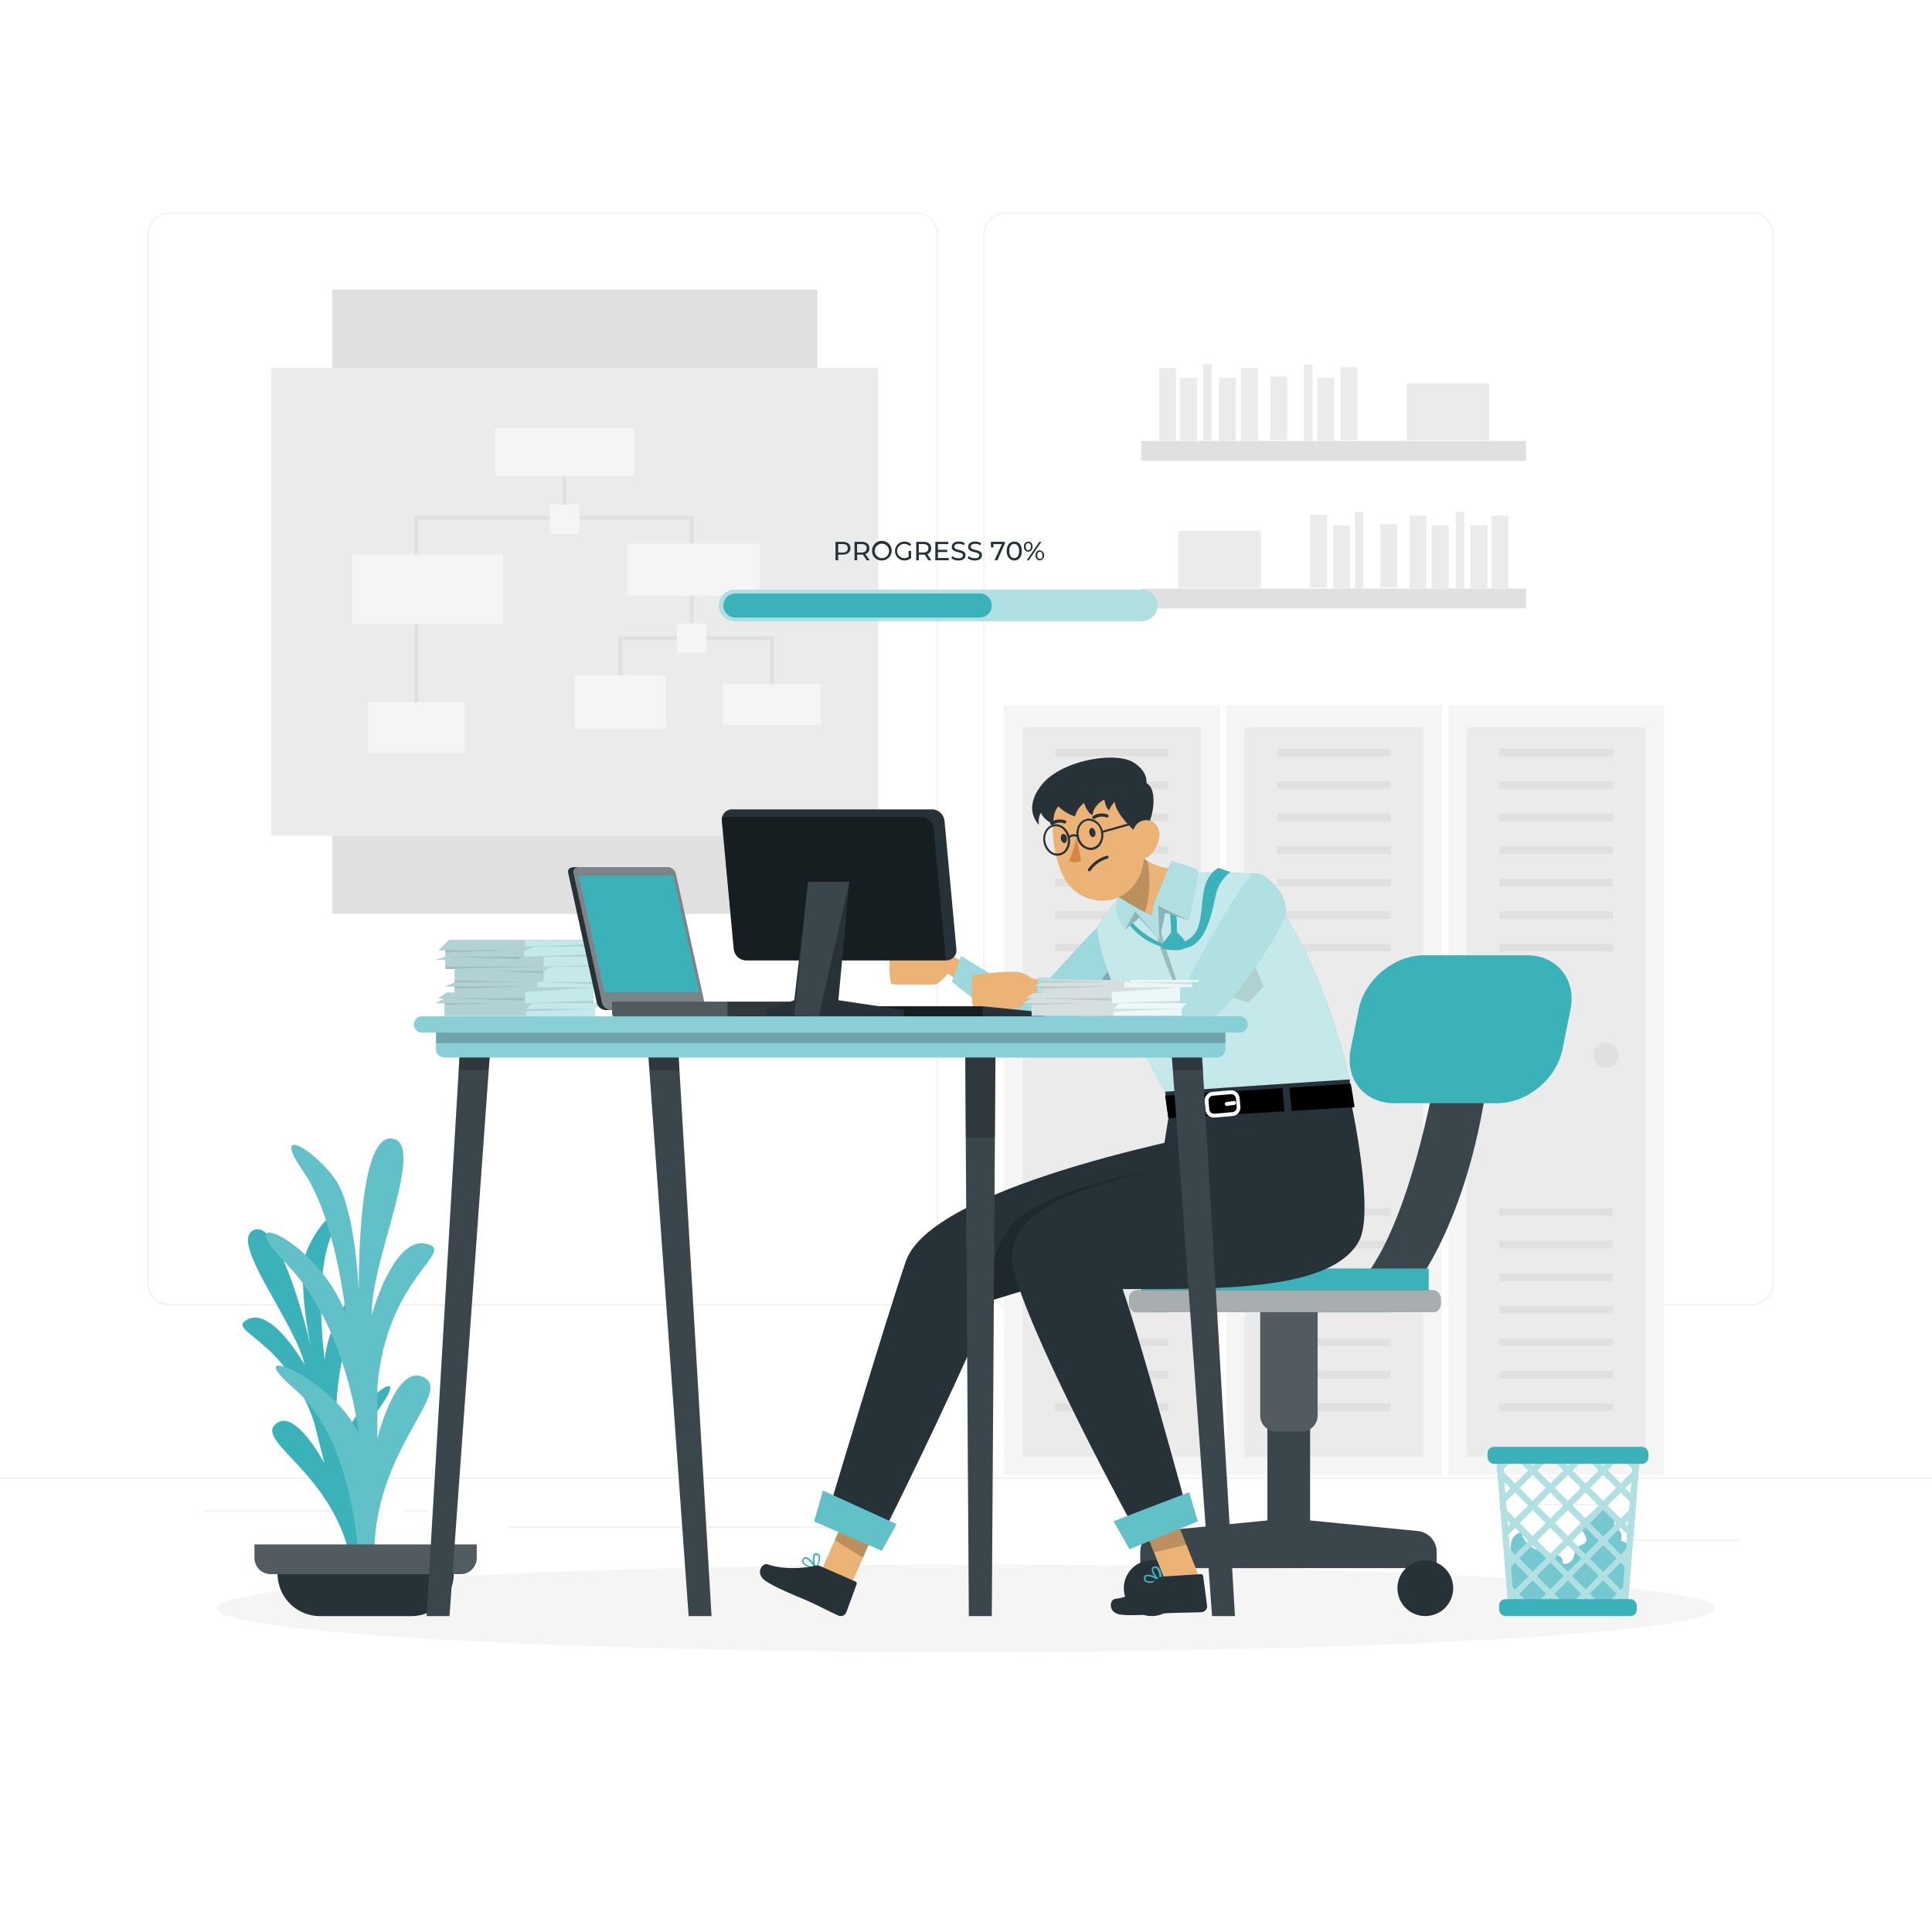 <svg class="animated" id="freepik_stories-work-in-progress" xmlns="http://www.w3.org/2000/svg" viewBox="0 0 500 500" version="1.1" xmlns:xlink="http://www.w3.org/1999/xlink" xmlns:svgjs="http://svgjs.com/svgjs"><style>svg#freepik_stories-work-in-progress:not(.animated) .animable {opacity: 0;}svg#freepik_stories-work-in-progress.animated #freepik--background-complete--inject-130 {animation: 1s 1 forwards cubic-bezier(.36,-0.01,.5,1.38) slideLeft,1.5s Infinite  linear floating;animation-delay: 0s,1s;}svg#freepik_stories-work-in-progress.animated #freepik--Shadow--inject-130 {animation: 1s 1 forwards cubic-bezier(.36,-0.01,.5,1.38) lightSpeedLeft;animation-delay: 0s;}svg#freepik_stories-work-in-progress.animated #freepik--Plant--inject-130 {animation: 1s 1 forwards cubic-bezier(.36,-0.01,.5,1.38) lightSpeedLeft;animation-delay: 0s;}svg#freepik_stories-work-in-progress.animated #freepik--trash-bin--inject-130 {animation: 1s 1 forwards cubic-bezier(.36,-0.01,.5,1.38) slideDown;animation-delay: 0s;}svg#freepik_stories-work-in-progress.animated #freepik--Character--inject-130 {animation: 1s 1 forwards cubic-bezier(.36,-0.01,.5,1.38) lightSpeedLeft,1.5s Infinite  linear wind;animation-delay: 0s,1s;}svg#freepik_stories-work-in-progress.animated #freepik--Progress--inject-130 {animation: 1s 1 forwards cubic-bezier(.36,-0.01,.5,1.38) slideDown,1.5s Infinite  linear heartbeat;animation-delay: 0s,1s;}svg#freepik_stories-work-in-progress.animated #freepik--Table--inject-130 {animation: 1s 1 forwards cubic-bezier(.36,-0.01,.5,1.38) lightSpeedRight;animation-delay: 0s;}            @keyframes slideLeft {                0% {                    opacity: 0;                    transform: translateX(-30px);                }                100% {                    opacity: 1;                    transform: translateX(0);                }            }                    @keyframes floating {                0% {                    opacity: 1;                    transform: translateY(0px);                }                50% {                    transform: translateY(-10px);                }                100% {                    opacity: 1;                    transform: translateY(0px);                }            }                    @keyframes lightSpeedLeft {              from {                transform: translate3d(-50%, 0, 0) skewX(20deg);                opacity: 0;              }              60% {                transform: skewX(-10deg);                opacity: 1;              }              80% {                transform: skewX(2deg);              }              to {                opacity: 1;                transform: translate3d(0, 0, 0);              }            }                    @keyframes slideDown {                0% {                    opacity: 0;                    transform: translateY(-30px);                }                100% {                    opacity: 1;                    transform: translateY(0);                }            }                    @keyframes wind {                0% {                    transform: rotate( 0deg );                }                25% {                    transform: rotate( 1deg );                }                75% {                    transform: rotate( -1deg );                }            }                    @keyframes heartbeat {                0% {                    transform: scale(1);                }                10% {                    transform: scale(1.1);                }                30% {                    transform: scale(1);                }                40% {                    transform: scale(1);                }                50% {                    transform: scale(1.1);                }                60% {                    transform: scale(1);                }                100% {                    transform: scale(1);                }            }                    @keyframes lightSpeedRight {              from {                transform: translate3d(50%, 0, 0) skewX(-20deg);                opacity: 0;              }              60% {                transform: skewX(10deg);                opacity: 1;              }              80% {                transform: skewX(-2deg);              }              to {                opacity: 1;                transform: translate3d(0, 0, 0);              }            }        </style><g id="freepik--background-complete--inject-130" class="animable" style="transform-origin: 250px 228.23px;"><rect y="382.4" width="500" height="0.25" style="fill: rgb(235, 235, 235); transform-origin: 250px 382.525px;" id="elignpe3ezb69" class="animable"></rect><rect x="416.78" y="398.49" width="33.12" height="0.25" style="fill: rgb(235, 235, 235); transform-origin: 433.34px 398.615px;" id="el27ipgxhkew6" class="animable"></rect><rect x="322.53" y="401.21" width="8.69" height="0.25" style="fill: rgb(235, 235, 235); transform-origin: 326.875px 401.335px;" id="el0khd1obdvxta" class="animable"></rect><rect x="396.59" y="389.21" width="19.19" height="0.25" style="fill: rgb(235, 235, 235); transform-origin: 406.185px 389.335px;" id="eldp0oqrkccm" class="animable"></rect><rect x="52.46" y="390.89" width="43.19" height="0.25" style="fill: rgb(235, 235, 235); transform-origin: 74.055px 391.015px;" id="el9t2g458oloe" class="animable"></rect><rect x="104.56" y="390.89" width="6.33" height="0.25" style="fill: rgb(235, 235, 235); transform-origin: 107.725px 391.015px;" id="el8090d5vd77t" class="animable"></rect><rect x="131.47" y="395.11" width="93.68" height="0.25" style="fill: rgb(235, 235, 235); transform-origin: 178.31px 395.235px;" id="elobh4vdyfxwh" class="animable"></rect><path d="M237,337.8H43.91a5.71,5.71,0,0,1-5.7-5.71V60.66A5.71,5.71,0,0,1,43.91,55H237a5.71,5.71,0,0,1,5.71,5.71V332.09A5.71,5.71,0,0,1,237,337.8ZM43.91,55.2a5.46,5.46,0,0,0-5.45,5.46V332.09a5.46,5.46,0,0,0,5.45,5.46H237a5.47,5.47,0,0,0,5.46-5.46V60.66A5.47,5.47,0,0,0,237,55.2Z" style="fill: rgb(235, 235, 235); transform-origin: 140.46px 196.4px;" id="elsymgwj1th1h" class="animable"></path><path d="M453.31,337.8H260.21a5.72,5.72,0,0,1-5.71-5.71V60.66A5.72,5.72,0,0,1,260.21,55h193.1A5.71,5.71,0,0,1,459,60.66V332.09A5.71,5.71,0,0,1,453.31,337.8ZM260.21,55.2a5.47,5.47,0,0,0-5.46,5.46V332.09a5.47,5.47,0,0,0,5.46,5.46h193.1a5.47,5.47,0,0,0,5.46-5.46V60.66a5.47,5.47,0,0,0-5.46-5.46Z" style="fill: rgb(235, 235, 235); transform-origin: 356.75px 196.4px;" id="el5drkosw4bhm" class="animable"></path><g id="elo3psezj3p8"><rect x="85.99" y="74.96" width="125.56" height="161.58" style="fill: rgb(224, 224, 224); transform-origin: 148.77px 155.75px; transform: rotate(90deg);" class="animable"></rect></g><g id="els6u89vd7zw"><rect x="70.22" y="95.21" width="157.1" height="121.08" style="fill: rgb(235, 235, 235); transform-origin: 148.77px 155.75px; transform: rotate(180deg);" class="animable"></rect></g><rect x="145.63" y="117.08" width="1" height="16.88" style="fill: rgb(224, 224, 224); transform-origin: 146.13px 125.52px;" id="el7llge0snxre" class="animable"></rect><polygon points="108.24 188.32 107.24 188.32 107.24 133.47 179.5 133.47 179.5 165.15 178.5 165.15 178.5 134.47 108.24 134.47 108.24 188.32" style="fill: rgb(224, 224, 224); transform-origin: 143.37px 160.895px;" id="elcxwgy5zv466" class="animable"></polygon><polygon points="200.24 182.32 199.24 182.32 199.24 165.65 161.07 165.65 161.07 181.74 160.07 181.74 160.07 164.65 200.24 164.65 200.24 182.32" style="fill: rgb(224, 224, 224); transform-origin: 180.155px 173.485px;" id="elpebjgn2hc8" class="animable"></polygon><rect x="128.11" y="110.88" width="36.04" height="12.41" style="fill: rgb(245, 245, 245); transform-origin: 146.13px 117.085px;" id="el4v97c0utyea" class="animable"></rect><rect x="162.36" y="140.65" width="34.35" height="13.48" style="fill: rgb(245, 245, 245); transform-origin: 179.535px 147.39px;" id="elqn9g0jg4jr" class="animable"></rect><rect x="148.77" y="174.79" width="23.59" height="13.9" style="fill: rgb(245, 245, 245); transform-origin: 160.565px 181.74px;" id="elducpnkx4pm" class="animable"></rect><rect x="187.11" y="177.04" width="25.27" height="10.56" style="fill: rgb(245, 245, 245); transform-origin: 199.745px 182.32px;" id="el62bewskmob" class="animable"></rect><rect x="91.16" y="143.5" width="39.03" height="18.01" style="fill: rgb(245, 245, 245); transform-origin: 110.675px 152.505px;" id="elkrgpk6g1kxe" class="animable"></rect><rect x="95.28" y="181.74" width="24.92" height="13.16" style="fill: rgb(245, 245, 245); transform-origin: 107.74px 188.32px;" id="elckmqefbphk6" class="animable"></rect><g id="el2lmz1jimmws"><rect x="142.33" y="130.6" width="7.61" height="7.61" style="fill: rgb(245, 245, 245); transform-origin: 146.135px 134.405px; transform: rotate(45deg);" class="animable"></rect></g><g id="elyuv2m720rs"><rect x="175.2" y="161.34" width="7.61" height="7.61" style="fill: rgb(245, 245, 245); transform-origin: 179.005px 165.145px; transform: rotate(45deg);" class="animable"></rect></g><rect x="295.37" y="114.12" width="99.59" height="5.12" style="fill: rgb(224, 224, 224); transform-origin: 345.165px 116.68px;" id="elyb3rls1gxa" class="animable"></rect><rect x="299.95" y="95.26" width="4.39" height="18.86" style="fill: rgb(235, 235, 235); transform-origin: 302.145px 104.69px;" id="elt9b2exziehq" class="animable"></rect><rect x="321.17" y="95.26" width="4.39" height="18.86" style="fill: rgb(235, 235, 235); transform-origin: 323.365px 104.69px;" id="elqt2sejo3e5b" class="animable"></rect><g id="el3bbs49wborv"><rect x="346.89" y="95.02" width="4.39" height="18.86" style="fill: rgb(235, 235, 235); transform-origin: 349.085px 104.45px; transform: rotate(-9.78deg);" class="animable"></rect></g><rect x="305.39" y="97.74" width="4.39" height="16.38" style="fill: rgb(235, 235, 235); transform-origin: 307.585px 105.93px;" id="elnh1nn1nebl" class="animable"></rect><rect x="315.47" y="97.74" width="4.39" height="16.38" style="fill: rgb(235, 235, 235); transform-origin: 317.665px 105.93px;" id="elk89i68e19nj" class="animable"></rect><rect x="340.93" y="97.74" width="4.39" height="16.38" style="fill: rgb(235, 235, 235); transform-origin: 343.125px 105.93px;" id="el6658x30xp7" class="animable"></rect><g id="el4tac048wlp7"><rect x="328.76" y="97.46" width="4.39" height="16.38" style="fill: rgb(235, 235, 235); transform-origin: 330.955px 105.65px; transform: rotate(-12.53deg);" class="animable"></rect></g><rect x="311.38" y="94.32" width="2.19" height="19.8" style="fill: rgb(235, 235, 235); transform-origin: 312.475px 104.22px;" id="elk0nux33v4g" class="animable"></rect><rect x="337.47" y="94.32" width="2.19" height="19.8" style="fill: rgb(235, 235, 235); transform-origin: 338.565px 104.22px;" id="el1a8zxmfeemg" class="animable"></rect><rect x="364.03" y="99.19" width="21.38" height="14.76" style="fill: rgb(235, 235, 235); transform-origin: 374.72px 106.57px;" id="elw91tf0msh3m" class="animable"></rect><g id="elkdo6ixtv1n"><rect x="295.37" y="152.32" width="99.59" height="5.12" style="fill: rgb(224, 224, 224); transform-origin: 345.165px 154.88px; transform: rotate(180deg);" class="animable"></rect></g><g id="elesmuzn3k7z9"><rect x="385.99" y="133.46" width="4.39" height="18.86" style="fill: rgb(235, 235, 235); transform-origin: 388.185px 142.89px; transform: rotate(180deg);" class="animable"></rect></g><g id="el210rbwczube"><rect x="364.77" y="133.46" width="4.39" height="18.86" style="fill: rgb(235, 235, 235); transform-origin: 366.965px 142.89px; transform: rotate(180deg);" class="animable"></rect></g><g id="elib7rdfv43tl"><rect x="339.05" y="133.22" width="4.39" height="18.86" style="fill: rgb(235, 235, 235); transform-origin: 341.245px 142.65px; transform: rotate(-170.22deg);" class="animable"></rect></g><g id="elwq9izcayvb"><rect x="380.55" y="135.94" width="4.39" height="16.38" style="fill: rgb(235, 235, 235); transform-origin: 382.745px 144.13px; transform: rotate(180deg);" class="animable"></rect></g><g id="elmud5tyhtc6n"><rect x="370.47" y="135.94" width="4.39" height="16.38" style="fill: rgb(235, 235, 235); transform-origin: 372.665px 144.13px; transform: rotate(180deg);" class="animable"></rect></g><g id="elz321l3wfwgq"><rect x="345.01" y="135.94" width="4.39" height="16.38" style="fill: rgb(235, 235, 235); transform-origin: 347.205px 144.13px; transform: rotate(180deg);" class="animable"></rect></g><g id="elabv0kp8oa1p"><rect x="357.18" y="135.66" width="4.39" height="16.38" style="fill: rgb(235, 235, 235); transform-origin: 359.375px 143.85px; transform: rotate(-167.47deg);" class="animable"></rect></g><g id="elonu1zxbaspr"><rect x="376.76" y="132.52" width="2.19" height="19.8" style="fill: rgb(235, 235, 235); transform-origin: 377.855px 142.42px; transform: rotate(180deg);" class="animable"></rect></g><g id="eluq1ckn9yesg"><rect x="350.66" y="132.52" width="2.19" height="19.8" style="fill: rgb(235, 235, 235); transform-origin: 351.755px 142.42px; transform: rotate(180deg);" class="animable"></rect></g><g id="eljbq7yo2er5s"><rect x="304.92" y="137.39" width="21.38" height="14.76" style="fill: rgb(235, 235, 235); transform-origin: 315.61px 144.77px; transform: rotate(180deg);" class="animable"></rect></g><rect x="317.29" y="182.53" width="55.86" height="199.14" style="fill: rgb(245, 245, 245); transform-origin: 345.22px 282.1px;" id="el78lcsi76u7g" class="animable"></rect><rect x="322.11" y="188.21" width="46.22" height="188.94" style="fill: rgb(235, 235, 235); transform-origin: 345.22px 282.68px;" id="elw8bx5vnyyj" class="animable"></rect><rect x="330.52" y="193.77" width="29.39" height="1.95" style="fill: rgb(224, 224, 224); transform-origin: 345.215px 194.745px;" id="el5hjmcg0e9a6" class="animable"></rect><rect x="330.52" y="202.18" width="29.39" height="1.95" style="fill: rgb(224, 224, 224); transform-origin: 345.215px 203.155px;" id="elthhjf60pa3" class="animable"></rect><rect x="330.52" y="210.6" width="29.39" height="1.95" style="fill: rgb(224, 224, 224); transform-origin: 345.215px 211.575px;" id="el07bu6ir74ii9" class="animable"></rect><rect x="330.52" y="219.02" width="29.39" height="1.95" style="fill: rgb(224, 224, 224); transform-origin: 345.215px 219.995px;" id="eluzuqwhisok" class="animable"></rect><rect x="330.52" y="227.44" width="29.39" height="1.95" style="fill: rgb(224, 224, 224); transform-origin: 345.215px 228.415px;" id="elo5r4fp79qk" class="animable"></rect><rect x="330.52" y="235.85" width="29.39" height="1.95" style="fill: rgb(224, 224, 224); transform-origin: 345.215px 236.825px;" id="elxbwbug757uf" class="animable"></rect><rect x="330.52" y="244.27" width="29.39" height="1.95" style="fill: rgb(224, 224, 224); transform-origin: 345.215px 245.245px;" id="elowo833ahmoj" class="animable"></rect><rect x="330.52" y="312.73" width="29.39" height="1.95" style="fill: rgb(224, 224, 224); transform-origin: 345.215px 313.705px;" id="el0ui8gnltb42" class="animable"></rect><rect x="330.52" y="321.15" width="29.39" height="1.95" style="fill: rgb(224, 224, 224); transform-origin: 345.215px 322.125px;" id="elw3aidywwy8" class="animable"></rect><rect x="330.52" y="329.57" width="29.39" height="1.95" style="fill: rgb(224, 224, 224); transform-origin: 345.215px 330.545px;" id="el58px0gyo8xg" class="animable"></rect><rect x="330.52" y="337.98" width="29.39" height="1.95" style="fill: rgb(224, 224, 224); transform-origin: 345.215px 338.955px;" id="elt9buht0w68e" class="animable"></rect><rect x="330.52" y="346.4" width="29.39" height="1.95" style="fill: rgb(224, 224, 224); transform-origin: 345.215px 347.375px;" id="eludb1y0r36h" class="animable"></rect><rect x="330.52" y="354.82" width="29.39" height="1.95" style="fill: rgb(224, 224, 224); transform-origin: 345.215px 355.795px;" id="elg8rknr8y5f" class="animable"></rect><rect x="330.52" y="363.24" width="29.39" height="1.95" style="fill: rgb(224, 224, 224); transform-origin: 345.215px 364.215px;" id="elqmdw4azjjr" class="animable"></rect><path d="M361.36,273.09a3.25,3.25,0,1,1-3.25-3.25A3.24,3.24,0,0,1,361.36,273.09Z" style="fill: rgb(224, 224, 224); transform-origin: 358.11px 273.09px;" id="ellidezmwu5rl" class="animable"></path><rect x="259.79" y="182.53" width="55.86" height="199.14" style="fill: rgb(245, 245, 245); transform-origin: 287.72px 282.1px;" id="el5llia68phve" class="animable"></rect><rect x="264.61" y="188.21" width="46.22" height="188.94" style="fill: rgb(235, 235, 235); transform-origin: 287.72px 282.68px;" id="el5aqpc02pnd9" class="animable"></rect><rect x="273.02" y="193.77" width="29.39" height="1.95" style="fill: rgb(224, 224, 224); transform-origin: 287.715px 194.745px;" id="el9ziwdra8exi" class="animable"></rect><rect x="273.02" y="202.18" width="29.39" height="1.95" style="fill: rgb(224, 224, 224); transform-origin: 287.715px 203.155px;" id="elrrr1p1zyd88" class="animable"></rect><rect x="273.02" y="210.6" width="29.39" height="1.95" style="fill: rgb(224, 224, 224); transform-origin: 287.715px 211.575px;" id="el820toijes6s" class="animable"></rect><rect x="273.02" y="219.02" width="29.39" height="1.95" style="fill: rgb(224, 224, 224); transform-origin: 287.715px 219.995px;" id="eln4nv723lar" class="animable"></rect><rect x="273.02" y="227.44" width="29.39" height="1.95" style="fill: rgb(224, 224, 224); transform-origin: 287.715px 228.415px;" id="el83ax4v1dxl6" class="animable"></rect><rect x="273.02" y="235.85" width="29.39" height="1.95" style="fill: rgb(224, 224, 224); transform-origin: 287.715px 236.825px;" id="el4xs37rfoiod" class="animable"></rect><rect x="273.02" y="244.27" width="29.39" height="1.95" style="fill: rgb(224, 224, 224); transform-origin: 287.715px 245.245px;" id="elx2dst0iqz8r" class="animable"></rect><rect x="273.02" y="312.73" width="29.39" height="1.95" style="fill: rgb(224, 224, 224); transform-origin: 287.715px 313.705px;" id="elhj8p8thonwc" class="animable"></rect><rect x="273.02" y="321.15" width="29.39" height="1.95" style="fill: rgb(224, 224, 224); transform-origin: 287.715px 322.125px;" id="el3fc97aiv7x5" class="animable"></rect><rect x="273.02" y="329.57" width="29.39" height="1.95" style="fill: rgb(224, 224, 224); transform-origin: 287.715px 330.545px;" id="elgrx0z89h9lp" class="animable"></rect><rect x="273.02" y="337.98" width="29.39" height="1.95" style="fill: rgb(224, 224, 224); transform-origin: 287.715px 338.955px;" id="elpcg94l7eoe" class="animable"></rect><rect x="273.02" y="346.4" width="29.39" height="1.95" style="fill: rgb(224, 224, 224); transform-origin: 287.715px 347.375px;" id="elmvy29fedgpp" class="animable"></rect><rect x="273.02" y="354.82" width="29.39" height="1.95" style="fill: rgb(224, 224, 224); transform-origin: 287.715px 355.795px;" id="el620y567hhbx" class="animable"></rect><rect x="273.02" y="363.24" width="29.39" height="1.95" style="fill: rgb(224, 224, 224); transform-origin: 287.715px 364.215px;" id="elixhxrzg1qv" class="animable"></rect><path d="M303.86,273.09a3.25,3.25,0,1,1-3.25-3.25A3.24,3.24,0,0,1,303.86,273.09Z" style="fill: rgb(224, 224, 224); transform-origin: 300.61px 273.09px;" id="elpvdamo0n0f" class="animable"></path><rect x="374.79" y="182.53" width="55.86" height="199.14" style="fill: rgb(245, 245, 245); transform-origin: 402.72px 282.1px;" id="elwpi7rigkwk" class="animable"></rect><rect x="379.61" y="188.21" width="46.22" height="188.94" style="fill: rgb(235, 235, 235); transform-origin: 402.72px 282.68px;" id="el5pexjyejaeb" class="animable"></rect><rect x="388.02" y="193.77" width="29.39" height="1.95" style="fill: rgb(224, 224, 224); transform-origin: 402.715px 194.745px;" id="elmu9h02vviwb" class="animable"></rect><rect x="388.02" y="202.18" width="29.39" height="1.95" style="fill: rgb(224, 224, 224); transform-origin: 402.715px 203.155px;" id="elwmgzuebhx3q" class="animable"></rect><rect x="388.02" y="210.6" width="29.39" height="1.95" style="fill: rgb(224, 224, 224); transform-origin: 402.715px 211.575px;" id="eljli7f3ezn1n" class="animable"></rect><rect x="388.02" y="219.02" width="29.39" height="1.95" style="fill: rgb(224, 224, 224); transform-origin: 402.715px 219.995px;" id="elh3k5ebebbrf" class="animable"></rect><rect x="388.02" y="227.44" width="29.39" height="1.95" style="fill: rgb(224, 224, 224); transform-origin: 402.715px 228.415px;" id="elbpp1j3po6ke" class="animable"></rect><rect x="388.02" y="235.85" width="29.39" height="1.95" style="fill: rgb(224, 224, 224); transform-origin: 402.715px 236.825px;" id="elbxz0lo1j4vd" class="animable"></rect><rect x="388.02" y="244.27" width="29.39" height="1.95" style="fill: rgb(224, 224, 224); transform-origin: 402.715px 245.245px;" id="elwffdu5li4q" class="animable"></rect><rect x="388.02" y="312.73" width="29.39" height="1.95" style="fill: rgb(224, 224, 224); transform-origin: 402.715px 313.705px;" id="el4lkcq58eolf" class="animable"></rect><rect x="388.02" y="321.15" width="29.39" height="1.95" style="fill: rgb(224, 224, 224); transform-origin: 402.715px 322.125px;" id="elrl9wask0c0r" class="animable"></rect><rect x="388.02" y="329.57" width="29.39" height="1.95" style="fill: rgb(224, 224, 224); transform-origin: 402.715px 330.545px;" id="el396fvgtfcf1" class="animable"></rect><rect x="388.02" y="337.98" width="29.39" height="1.95" style="fill: rgb(224, 224, 224); transform-origin: 402.715px 338.955px;" id="el57emxgz2u7w" class="animable"></rect><rect x="388.02" y="346.4" width="29.39" height="1.95" style="fill: rgb(224, 224, 224); transform-origin: 402.715px 347.375px;" id="eldo2hqihfjih" class="animable"></rect><rect x="388.02" y="354.82" width="29.39" height="1.95" style="fill: rgb(224, 224, 224); transform-origin: 402.715px 355.795px;" id="elcixmd5xm7c" class="animable"></rect><rect x="388.02" y="363.24" width="29.39" height="1.95" style="fill: rgb(224, 224, 224); transform-origin: 402.715px 364.215px;" id="elts5vsnnbvsb" class="animable"></rect><path d="M418.86,273.09a3.25,3.25,0,1,1-3.25-3.25A3.24,3.24,0,0,1,418.86,273.09Z" style="fill: rgb(224, 224, 224); transform-origin: 415.61px 273.09px;" id="elj37wc6sbkz" class="animable"></path></g><g id="freepik--Shadow--inject-130" class="animable" style="transform-origin: 250px 416.24px;"><ellipse id="freepik--path--inject-130" cx="250" cy="416.24" rx="193.89" ry="11.32" style="fill: rgb(245, 245, 245); transform-origin: 250px 416.24px;" class="animable"></ellipse></g><g id="freepik--Plant--inject-130" class="animable" style="transform-origin: 93.066px 356.441px;"><path d="M93.91,402.73s-5.27-24.89,4.32-38.37-8.66-.15-10.76,12.47c0,0-3.15-22.57,6.15-38.44s-8.1-2.84-9.58,13.51c0,0-2.85-20.12,1.43-31.44s-3.17-4-6,3.06.89,24.65.89,24.65-7.46-32.47-14.52-29.89,10.55,23.86,13,34.92c0,0-8.33-14.89-14.65-11.79s9.79,4.64,17.16,26.85l2.59,10.41S76.26,364,71.25,368.61s14.85,12.64,19.47,34.91Z" style="fill: rgb(59, 177, 186); transform-origin: 81.874px 359.056px;" id="elbdh2xzincg" class="animable"></path><path d="M92.88,404.16s-1.11-31.38-16.61-44.66,10.33-2.77,16.61,11.72c0,0-2.95-28-18.83-44.21s8.86-5.81,15.51,13.34c0,0-2.59-25-11.08-37.23s2.59-5.78,8.12,1.86,6.28,29.79,6.28,29.79-.74-41.11,8.49-40.12-5.54,31.72-5.17,45.7c0,0,5.54-20.32,14-18.49s-10.34,8.48-12.55,37.27v13.24s4.8-19.89,12.18-15.83-14,19.57-12.92,47.62Z" style="fill: rgb(59, 177, 186); transform-origin: 90.599px 349.396px;" id="eltecz1ga9z2" class="animable"></path><g id="el7u0brh0ur6g"><path d="M92.88,404.16s-1.11-31.38-16.61-44.66,10.33-2.77,16.61,11.72c0,0-2.95-28-18.83-44.21s8.86-5.81,15.51,13.34c0,0-2.59-25-11.08-37.23s2.59-5.78,8.12,1.86,6.28,29.79,6.28,29.79-.74-41.11,8.49-40.12-5.54,31.72-5.17,45.7c0,0,5.54-20.32,14-18.49s-10.34,8.48-12.55,37.27v13.24s4.8-19.89,12.18-15.83-14,19.57-12.92,47.62Z" style="fill: rgb(255, 255, 255); opacity: 0.2; isolation: isolate; transform-origin: 90.599px 349.396px;" class="animable"></path></g><path d="M71.83,402.33h45.58a0,0,0,0,1,0,0v4.92a11,11,0,0,1-11,11H82.83a11,11,0,0,1-11-11v-4.92A0,0,0,0,1,71.83,402.33Z" style="fill: rgb(38, 50, 56); transform-origin: 94.62px 410.29px;" id="elb7jm06cq8e5" class="animable"></path><path d="M65.86,399.7v3.48a4.22,4.22,0,0,0,4.22,4.21h49.09a4.21,4.21,0,0,0,4.21-4.21V399.7Z" style="fill: rgb(38, 50, 56); transform-origin: 94.62px 403.545px;" id="el3vkeaay3ozn" class="animable"></path><g id="el88wwaklpvhv"><path d="M65.86,399.7v3.48a4.22,4.22,0,0,0,4.22,4.21h49.09a4.21,4.21,0,0,0,4.21-4.21V399.7Z" style="fill: rgb(255, 255, 255); opacity: 0.2; isolation: isolate; transform-origin: 94.62px 403.545px;" class="animable"></path></g></g><g id="freepik--trash-bin--inject-130" class="animable" style="transform-origin: 405.79px 396.34px;"><path d="M419.41,398.7a2.35,2.35,0,0,0-1.88-3.37,5,5,0,0,0-1.59-5.48,1.18,1.18,0,0,0-.69-.31,1.31,1.31,0,0,0-.74.33l-4.4,3.15a2.68,2.68,0,0,0-.87.87c-.9,1.74,2.34,4,1,5.4-.38.41-1,.5-1.48.8-1,.65-1.17,2.09-1.66,3.22s-2.18,2-2.83,1c.48-1.08-1-2-2.16-2.16s-2.41-.2-3.06-1.31c-1.67,1.47-5.42-2.62-5.34-4.26a3.22,3.22,0,0,0-2.61,2.68,19.34,19.34,0,0,0-.14,4.1c0,2.67-.9,5.28-.86,7.94,0,2.08.84,4.38,2.74,5.21a7,7,0,0,0,2.94.4l21.62-.14a3.25,3.25,0,0,0,1.52-.25c1-.51,1.19-1.79,1.28-2.89q.57-7.05,1.16-14.09Z" style="fill: rgb(59, 177, 186); transform-origin: 405.729px 403.236px;" id="elqm5e9z6vch" class="animable"></path><g id="elxubiy2hl5hl"><path d="M419.41,398.7a2.35,2.35,0,0,0-1.88-3.37,5,5,0,0,0-1.59-5.48,1.18,1.18,0,0,0-.69-.31,1.31,1.31,0,0,0-.74.33l-4.4,3.15a2.68,2.68,0,0,0-.87.87c-.9,1.74,2.34,4,1,5.4-.38.41-1,.5-1.48.8-1,.65-1.17,2.09-1.66,3.22s-2.18,2-2.83,1c.48-1.08-1-2-2.16-2.16s-2.41-.2-3.06-1.31c-1.67,1.47-5.42-2.62-5.34-4.26a3.22,3.22,0,0,0-2.61,2.68,19.34,19.34,0,0,0-.14,4.1c0,2.67-.9,5.28-.86,7.94,0,2.08.84,4.38,2.74,5.21a7,7,0,0,0,2.94.4l21.62-.14a3.25,3.25,0,0,0,1.52-.25c1-.51,1.19-1.79,1.28-2.89q.57-7.05,1.16-14.09Z" style="fill: rgb(255, 255, 255); opacity: 0.3; isolation: isolate; transform-origin: 405.729px 403.236px;" class="animable"></path></g><path d="M420.67,375.85H387.13l.27,3.39.2,2.42.51,6.3.29,3.61.39,4.82.16,2.06.06.62.2,2.43.26,3.32.17,2.07.17,2.1.2,2.42.15,1.84.17,2.07.07.89h30.79l.07-.89.16-2.06.15-1.85.2-2.43.17-2.09.17-2.07.27-3.33.19-2.42.05-.62.17-2.06.39-4.82.29-3.61.51-6.3.19-2.42.28-3.39Zm2,2.22h0l-.65-.65h.71Zm-.16,2.06-.07.82-3,3L416,380.51l3.09-3.09h.72Zm-.87,10.73-2.2,2.2L416,389.62l3.45-3.44,2.38,2.38Zm-31.92-2.3h0l2.38-2.38,3.44,3.44-3.44,3.44-2.2-2.2Zm28.61-3.5-3.45,3.45-3.44-3.45,3.44-3.44Zm-5.42-7.64h3.94l-2,2Zm.85,12.2-3.43,3.44-3.45-3.44,3.45-3.44Zm-11.43,4.55,3.44-3.43,3.44,3.43-3.44,3.45Zm2.32,4.56-3.44,3.45-3.44-3.44,3.45-3.45Zm5.68-3.44,3.43,3.45-3.43,3.44-3.45-3.45Zm-4.56-6.78-3.44-3.45,3.44-3.44,3.44,3.44Zm-1.12,1.11-3.43,3.44-3.45-3.44,3.45-3.44Zm-8-1.11-3.44-3.45,3.44-3.44,3.45,3.44Zm0,2.23,3.45,3.43-3.45,3.45-3.44-3.45Zm3.45,12.55-3.45,3.44-3.44-3.44,3.44-3.44Zm1.11,1.12,3.44,3.44-3.43,3.45-3.45-3.45Zm1.12-1.12,3.44-3.44,3.44,3.44-3.44,3.44Zm8,1.12,3.43,3.44-3.43,3.45-3.45-3.45ZM414.9,409l3.45,3.45-2.23,2.23h-2.43l-2.23-2.23Zm-3.44-5.67,3.44-3.44,3.45,3.44-3.45,3.44Zm0-9.12,3.44-3.43,3.45,3.43-3.45,3.45Zm2.32-13.66L410.35,384l-3.45-3.44,3.08-3.09h.73Zm-8-1.11-2-2h3.93Zm-1.12,1.11L401.24,384l-3.45-3.44,3.08-3.09h.73Zm-6-3.09-2,2-2-2Zm-6.16,0,3.08,3.09L392.12,384l-3-3-.06-.82,2.69-2.71Zm-3,0-.64.64h0l-.05-.64Zm-.21,6,1.68,1.68-1.43,1.44Zm.94,11.54-.14-1.63h0l.88.88-.74.75Zm.16,2.08,1.7-1.71,3.44,3.45-3.44,3.44-1.39-1.39Zm.51,6.37v-.15l.07.07-.07.08Zm.6,7.33-.43-5.28,1-1,3.44,3.44-3.44,3.44-.59-.59Zm.32,3.94-.07-.79.34-.33,1.11,1.12Zm1.38-2.23,3.44-3.45,3.45,3.45-2.23,2.23h-2.43Zm6.89,2.23,1.12-1.12,1.11,1.12Zm4.46,0-2.23-2.23,3.44-3.45,3.44,3.45L407,414.64Zm4.65,0,1.12-1.12,1.12,1.12Zm10.5,0h-1.39l1.12-1.12.33.33Zm.32-3.94-.59.59L416,407.85l3.45-3.44,1,1Zm.61-7.49,0,.16-.07-.08.09-.08Zm.19-2.42-1.39,1.39L416,398.74l3.45-3.45,1.7,1.71Zm.48-5.86-.76-.76.89-.88Zm.94-11.56-.26,3.14-1.44-1.45,1.7-1.69Z" style="fill: rgb(59, 177, 186); transform-origin: 405.79px 396.03px;" id="el6w5fmke10xy" class="animable"></path><g id="elxoxh7kh1in"><g style="opacity: 0.6; isolation: isolate; transform-origin: 405.79px 396.03px;" class="animable"><path d="M420.67,375.85H387.13l.27,3.39.2,2.42.51,6.3.29,3.61.39,4.82.16,2.06.06.62.2,2.43.26,3.32.17,2.07.17,2.1.2,2.42.15,1.84.17,2.07.07.89h30.79l.07-.89.16-2.06.15-1.85.2-2.43.17-2.09.17-2.07.27-3.33.19-2.42.05-.62.17-2.06.39-4.82.29-3.61.51-6.3.19-2.42.28-3.39Zm2,2.22h0l-.65-.65h.71Zm-.16,2.06-.07.82-3,3L416,380.51l3.09-3.09h.72Zm-.87,10.73-2.2,2.2L416,389.62l3.45-3.44,2.38,2.38Zm-31.92-2.3h0l2.38-2.38,3.44,3.44-3.44,3.44-2.2-2.2Zm28.61-3.5-3.45,3.45-3.44-3.45,3.44-3.44Zm-5.42-7.64h3.94l-2,2Zm.85,12.2-3.43,3.44-3.45-3.44,3.45-3.44Zm-11.43,4.55,3.44-3.43,3.44,3.43-3.44,3.45Zm2.32,4.56-3.44,3.45-3.44-3.44,3.45-3.45Zm5.68-3.44,3.43,3.45-3.43,3.44-3.45-3.45Zm-4.56-6.78-3.44-3.45,3.44-3.44,3.44,3.44Zm-1.12,1.11-3.43,3.44-3.45-3.44,3.45-3.44Zm-8-1.11-3.44-3.45,3.44-3.44,3.45,3.44Zm0,2.23,3.45,3.43-3.45,3.45-3.44-3.45Zm3.45,12.55-3.45,3.44-3.44-3.44,3.44-3.44Zm1.11,1.12,3.44,3.44-3.43,3.45-3.45-3.45Zm1.12-1.12,3.44-3.44,3.44,3.44-3.44,3.44Zm8,1.12,3.43,3.44-3.43,3.45-3.45-3.45ZM414.9,409l3.45,3.45-2.23,2.23h-2.43l-2.23-2.23Zm-3.44-5.67,3.44-3.44,3.45,3.44-3.45,3.44Zm0-9.12,3.44-3.43,3.45,3.43-3.45,3.45Zm2.32-13.66L410.35,384l-3.45-3.44,3.08-3.09h.73Zm-8-1.11-2-2h3.93Zm-1.12,1.11L401.24,384l-3.45-3.44,3.08-3.09h.73Zm-6-3.09-2,2-2-2Zm-6.16,0,3.08,3.09L392.12,384l-3-3-.06-.82,2.69-2.71Zm-3,0-.64.64h0l-.05-.64Zm-.21,6,1.68,1.68-1.43,1.44Zm.94,11.54-.14-1.63h0l.88.88-.74.75Zm.16,2.08,1.7-1.71,3.44,3.45-3.44,3.44-1.39-1.39Zm.51,6.37v-.15l.07.07-.07.08Zm.6,7.33-.43-5.28,1-1,3.44,3.44-3.44,3.44-.59-.59Zm.32,3.94-.07-.79.34-.33,1.11,1.12Zm1.38-2.23,3.44-3.45,3.45,3.45-2.23,2.23h-2.43Zm6.89,2.23,1.12-1.12,1.11,1.12Zm4.46,0-2.23-2.23,3.44-3.45,3.44,3.45L407,414.64Zm4.65,0,1.12-1.12,1.12,1.12Zm10.5,0h-1.39l1.12-1.12.33.33Zm.32-3.94-.59.59L416,407.85l3.45-3.44,1,1Zm.61-7.49,0,.16-.07-.08.09-.08Zm.19-2.42-1.39,1.39L416,398.74l3.45-3.45,1.7,1.71Zm.48-5.86-.76-.76.89-.88Zm.94-11.56-.26,3.14-1.44-1.45,1.7-1.69Z" style="fill: rgb(255, 255, 255); transform-origin: 405.79px 396.03px;" id="elc8cbkfad7k4" class="animable"></path></g></g><g id="elgkbeev4bovf"><rect x="384.98" y="374.44" width="41.62" height="4.39" rx="1.64" style="fill: rgb(59, 177, 186); transform-origin: 405.79px 376.635px; transform: rotate(180deg);" class="animable"></rect></g><rect x="387.98" y="413.85" width="35.62" height="4.39" rx="1.64" style="fill: rgb(59, 177, 186); transform-origin: 405.79px 416.045px;" id="elsxkuox8zqmo" class="animable"></rect></g><g id="freepik--Character--inject-130" class="animable" style="transform-origin: 301.707px 307.152px;"><path d="M366.93,396.24l-27.88-2.74V362.06H328v31.43l-28,2.75a5.43,5.43,0,0,0-4.9,5.4v4.19h76.71v-4.19A5.43,5.43,0,0,0,366.93,396.24Z" style="fill: rgb(38, 50, 56); transform-origin: 333.455px 383.945px;" id="ely5op4id6bki" class="animable"></path><g id="el0db1p6h0cdde"><path d="M366.93,396.24l-27.88-2.74V362.06H328v31.43l-28,2.75a5.43,5.43,0,0,0-4.9,5.4v4.19h76.71v-4.19A5.43,5.43,0,0,0,366.93,396.24Z" style="fill: rgb(255, 255, 255); opacity: 0.1; isolation: isolate; transform-origin: 333.455px 383.945px;" class="animable"></path></g><circle cx="298.06" cy="411.02" r="7.22" style="fill: rgb(38, 50, 56); transform-origin: 298.06px 411.02px;" id="eldlxvo9567e" class="animable"></circle><circle cx="368.87" cy="411.02" r="7.22" style="fill: rgb(38, 50, 56); transform-origin: 368.87px 411.02px;" id="elflc7c22h6zp" class="animable"></circle><path d="M326.1,335.58H341a0,0,0,0,1,0,0v30.76a4.13,4.13,0,0,1-4.13,4.13h-6.59a4.13,4.13,0,0,1-4.13-4.13V335.58A0,0,0,0,1,326.1,335.58Z" style="fill: rgb(38, 50, 56); transform-origin: 333.55px 353.025px;" id="elxjtwy3u68l" class="animable"></path><g id="el01ru556cw5wk"><path d="M326.1,335.58H341a0,0,0,0,1,0,0v30.76a4.13,4.13,0,0,1-4.13,4.13h-6.59a4.13,4.13,0,0,1-4.13-4.13V335.58A0,0,0,0,1,326.1,335.58Z" style="fill: rgb(255, 255, 255); opacity: 0.2; isolation: isolate; transform-origin: 333.55px 353.025px;" class="animable"></path></g><path d="M372.11,275s-8.28,51.68-24.61,60.57h16.6S380.51,318,385.51,275Z" style="fill: rgb(38, 50, 56); transform-origin: 366.505px 305.285px;" id="el2ynialnzssr" class="animable"></path><g id="eln7vod7u8ibt"><path d="M372.11,275s-8.28,51.68-24.61,60.57h16.6S380.51,318,385.51,275Z" style="fill: rgb(255, 255, 255); opacity: 0.1; isolation: isolate; transform-origin: 366.505px 305.285px;" class="animable"></path></g><g id="elm1r12zq0coh"><path d="M295.33,328.28h74.43a0,0,0,0,1,0,0v6.31a5,5,0,0,1-5,5H300.33a5,5,0,0,1-5-5v-6.31A0,0,0,0,1,295.33,328.28Z" style="fill: rgb(59, 177, 186); transform-origin: 332.545px 333.935px; transform: rotate(-180deg);" class="animable"></path></g><g id="elr5f5x2nvxak"><rect x="292.23" y="333.93" width="80.63" height="5.66" rx="2.01" style="fill: rgb(38, 50, 56); transform-origin: 332.545px 336.76px; transform: rotate(180deg);" class="animable"></rect></g><g id="el5k9yugeo87"><rect x="292.23" y="333.93" width="80.63" height="5.66" rx="2.01" style="fill: rgb(255, 255, 255); opacity: 0.6; isolation: isolate; transform-origin: 332.545px 336.76px; transform: rotate(180deg);" class="animable"></rect></g><path d="M387.47,285.51H360.86c-7.79,0-12.85-6.25-11.3-14l2.07-10.29c1.54-7.71,9.12-14,16.91-14h26.6c7.8,0,12.86,6.25,11.31,14l-2.07,10.29C402.83,279.26,395.26,285.51,387.47,285.51Z" style="fill: rgb(59, 177, 186); transform-origin: 378.005px 266.365px;" id="el1zp06h16wnl" class="animable"></path><g id="freepik--group--inject-130" class="animable" style="transform-origin: 274.908px 307.151px;"><path d="M252.72,250.89,245.83,247a8.61,8.61,0,0,0-3.7-1.74,60.16,60.16,0,0,0-11.35.89c-1,.39-.64,8.42,0,8.55s10.59.25,11.48,0,3.06-2.68,3.06-2.68l5.11,3.42Z" style="fill: rgb(235, 179, 118); transform-origin: 241.439px 250.346px;" id="eldp3u8tcbut" class="animable"></path><path d="M283.9,240.13c-3.62,3.24-15,16.81-16.78,17.3s-18.42-10-18.42-10l-2.36,6.61s15.66,12.89,20.78,13.78c5.55,1,24.05-14,24.05-14Z" style="fill: rgb(59, 177, 186); transform-origin: 268.755px 253.999px;" id="elgiz2b7h2zgu" class="animable"></path><g id="elynj3xey1urc"><path d="M291.17,253.82S287,257.2,282,260.64c-5.5,3.8-12,7.69-14.89,7.18-5.13-.88-20.79-13.77-20.79-13.77l2.36-6.61s16.66,10.47,18.43,10,13.16-14.06,16.76-17.3l4.76,8.94Z" style="fill: rgb(255, 255, 255); opacity: 0.5; isolation: isolate; transform-origin: 268.745px 254.003px;" class="animable"></path></g><g id="eldgccjsug16"><path d="M291.17,253.82S287,257.2,282,260.64c.85-4.71,4.69-9.44,6.63-11.57Z" style="opacity: 0.2; isolation: isolate; transform-origin: 286.585px 254.855px;" class="animable"></path></g><path d="M301.53,282.54s-16.81-29.38-17.63-42.41c0,0,5.77-10.67,13.34-13s27.61-1,27.61-1,15.85,16.26,24.43,53.25Z" style="fill: rgb(59, 177, 186); transform-origin: 316.59px 254.146px;" id="elnqm6m8fxxv" class="animable"></path><g id="eltirowrgrr3i"><path d="M301.53,282.54s-16.81-29.38-17.63-42.41c0,0,5.77-10.67,13.34-13s27.61-1,27.61-1,15.85,16.26,24.43,53.25Z" style="fill: rgb(255, 255, 255); opacity: 0.7; isolation: isolate; transform-origin: 316.59px 254.146px;" class="animable"></path></g><g id="eltuvybuntrmm"><polygon points="313.39 248.51 323.35 246.17 326.98 255.38 323.15 259.47 316.91 257.43 313.39 248.51" style="opacity: 0.1; isolation: isolate; transform-origin: 320.185px 252.82px;" class="animable"></polygon></g><polygon points="310.43 408.3 301.89 409.89 294.31 390.86 302.84 389.28 310.43 408.3" style="fill: rgb(235, 179, 118); transform-origin: 302.37px 399.585px;" id="elfw2hi10s8tt" class="animable"></polygon><g id="elxf5lqrznnq"><polygon points="302.84 389.28 294.32 390.87 298.65 401.75 307.03 399.76 302.84 389.28" style="opacity: 0.2; isolation: isolate; transform-origin: 300.675px 395.515px;" class="animable"></polygon></g><polygon points="219.61 411.56 212.5 406.58 220.78 387.85 227.88 392.83 219.61 411.56" style="fill: rgb(235, 179, 118); transform-origin: 220.19px 399.705px;" id="eltm8km0osuld" class="animable"></polygon><g id="elscivq030vq"><polygon points="227.88 392.83 220.78 387.86 216.05 398.57 223.33 403.16 227.88 392.83" style="opacity: 0.2; isolation: isolate; transform-origin: 221.965px 395.51px;" class="animable"></polygon></g><path d="M338.41,311.45l-27.25,8.35L256.8,336.48C244.27,365.58,228.92,396,228.92,396l-14.22-5.84s15.31-51.09,19.78-63.86c7.14-20.38,83.42-34,83.42-34Z" style="fill: rgb(38, 50, 56); transform-origin: 276.555px 344.15px;" id="elj0qbta35gep" class="animable"></path><polygon points="228.21 401.34 210.7 393.76 212.98 385.76 232.02 394.45 228.21 401.34" style="fill: rgb(59, 177, 186); transform-origin: 221.36px 393.55px;" id="el9btioqtkk0p" class="animable"></polygon><g id="el6iag93g1hh3"><polygon points="228.21 401.34 210.7 393.76 212.98 385.76 232.02 394.45 228.21 401.34" style="fill: rgb(255, 255, 255); opacity: 0.2; transform-origin: 221.36px 393.55px;" class="animable"></polygon></g><path d="M211.41,406.07s-.1-.1-.1-.11l-.11-.11h0l.12.1c.06-.12,1.27-2.26.82-3.37a1,1,0,0,0-.65-.58.76.76,0,0,0-.9.28,3.19,3.19,0,0,0-.12,2.17c-.58-.73-1.31-1.46-1.92-1.49a.81.81,0,0,0-.66.34,1.09,1.09,0,0,0-.22,1.14,2.29,2.29,0,0,0,1.32,1,10.56,10.56,0,0,0,2.21.64l.07,0,.06,0Zm-.49-3.52c.07-.1.19-.2.47-.11l.09,0a.59.59,0,0,1,.32.34c.28.66-.21,1.95-.56,2.7a1.63,1.63,0,0,0-.11-.17A4.16,4.16,0,0,1,210.92,402.55ZM208,404.29a.73.73,0,0,1,.16-.72.37.37,0,0,1,.32-.17c.61,0,1.64,1.27,2.3,2.26C209.28,405.32,208.26,404.82,208,404.29Z" style="fill: rgb(59, 177, 186); transform-origin: 209.918px 404.015px;" id="elrpxi8hjybr" class="animable"></path><path d="M212.4,405.36l8.92,3.9a.61.61,0,0,1,.35.8h0L219,417.32a1.54,1.54,0,0,1-2,.8c-3.09-1.41-4.49-2.24-8.4-4-2.41-1.06-7.27-2.92-10.33-4.89s-1-4.94.44-4.38c3.49,1.32,9.1,1.14,12.11.36A2.42,2.42,0,0,1,212.4,405.36Z" style="fill: rgb(38, 50, 56); transform-origin: 209.2px 411.509px;" id="el4c2xc8zu1l6" class="animable"></path><path d="M300.83,409h0c0-.15-.15-2.61-1.05-3.39a1.26,1.26,0,0,0-1-.22.81.81,0,0,0-.74.65,3.11,3.11,0,0,0,.85,2,3.56,3.56,0,0,0-2.4-.45.79.79,0,0,0-.44.61,1.1,1.1,0,0,0,.32,1.11,2.33,2.33,0,0,0,1.65.32,10.29,10.29,0,0,0,2.26-.45.09.09,0,0,0,.07,0s0,0,0-.06.21-.05.22-.08l.18,0Zm-2.39-2.88c0-.12.08-.26.36-.31l.1,0a.59.59,0,0,1,.44.16c.55.46.7,1.83.74,2.65l-.18-.1A4.05,4.05,0,0,1,298.44,406.12ZM296.67,409a.75.75,0,0,1-.19-.71.35.35,0,0,1,.21-.3c.55-.26,2,.38,3.08.95C298.24,409.34,297.1,409.36,296.67,409Z" style="fill: rgb(59, 177, 186); transform-origin: 298.42px 407.515px;" id="el2ey08xcubsg" class="animable"></path><path d="M301,408l9.72-.61a.61.61,0,0,1,.67.55h0l1,7.66a1.54,1.54,0,0,1-1.42,1.63c-3.39.15-5,.06-9.3.29-2.62.16-7.8.72-11.42.37s-3.18-3.93-1.61-4.1c3.71-.42,8.62-3.14,10.94-5.21A2.4,2.4,0,0,1,301,408Z" style="fill: rgb(38, 50, 56); transform-origin: 299.933px 412.695px;" id="elq9b4xdkkta" class="animable"></path><path d="M284.9,231.82a6.91,6.91,0,0,1,4.6,0,6.69,6.69,0,0,0,6.43,5.16,12.12,12.12,0,0,0,2.21-.09c7.49-1,6.67-12.17,6.67-12.17a13.29,13.29,0,0,1-7.8-1.87h0a17.34,17.34,0,0,1-5.11-4.57Z" style="fill: rgb(235, 179, 118); transform-origin: 294.868px 227.638px;" id="ell1okdhbx8pp" class="animable"></path><g id="el97nrhefxb3m"><path d="M284.9,231.82a6.91,6.91,0,0,1,4.6,0,6.69,6.69,0,0,0,6.43,5.16c1.93-4.77,1.68-10.23,1.08-14.13h0a17.34,17.34,0,0,1-5.11-4.57Z" style="opacity: 0.2; isolation: isolate; transform-origin: 291.173px 227.63px;" class="animable"></path></g><path d="M279.68,207.2c3.7,1.6,2.92,5.65-3.38,13-3.75-3.33-5.69-10.82-3.66-13.18S276.45,205.81,279.68,207.2Z" style="fill: rgb(38, 50, 56); transform-origin: 276.862px 212.931px;" id="el3ky3uh2av71" class="animable"></path><path d="M294.93,210.63c1.16,8.08,2.24,12.75-.93,17.68-4.78,7.41-15.38,5.8-18.94-1.78-3.18-6.8-4.55-18.87,2.6-23.65a11.14,11.14,0,0,1,17.27,7.75Z" style="fill: rgb(235, 179, 118); transform-origin: 284.281px 217.044px;" id="elgltrhw5fhq9" class="animable"></path><path d="M283.47,215.29c.14.65-.1,1.24-.53,1.33s-.87-.36-1-1,.09-1.25.52-1.34S283.29,214.66,283.47,215.29Z" style="fill: rgb(38, 50, 56); transform-origin: 282.706px 215.45px;" id="elao35gklj4oe" class="animable"></path><path d="M276.09,216.83c.14.64-.1,1.24-.52,1.33s-.88-.36-1-1,.1-1.25.53-1.33S276,216.18,276.09,216.83Z" style="fill: rgb(38, 50, 56); transform-origin: 275.334px 216.996px;" id="elniaul0jxpk" class="animable"></path><path d="M278.56,216.63a23.67,23.67,0,0,1-1.95,6.2,3.83,3.83,0,0,0,3.23-.07Z" style="fill: rgb(213, 135, 69); transform-origin: 278.225px 219.892px;" id="eljdhjm6ikpfr" class="animable"></path><path d="M290.29,204.22c-3.47,2.05-2.18,6,5,12.42,3.3-3.79,4.28-11.47,2-13.54S293.32,202.44,290.29,204.22Z" style="fill: rgb(38, 50, 56); transform-origin: 293.487px 209.356px;" id="elj8x8lfrslz" class="animable"></path><path d="M300.05,216.23a7.75,7.75,0,0,1-2.67,5.29c-2.08,1.75-4.24.17-4.61-2.38-.33-2.3.35-6,2.89-6.74S300.23,213.72,300.05,216.23Z" style="fill: rgb(235, 179, 118); transform-origin: 296.377px 217.254px;" id="elctr4ffdfkli" class="animable"></path><path d="M286.78,211.47a.43.43,0,0,1-.42.09,3.35,3.35,0,0,0-3,.31.41.41,0,0,1-.51-.65h0a4.13,4.13,0,0,1,3.75-.44.4.4,0,0,1,.26.51h0A.62.62,0,0,1,286.78,211.47Z" style="fill: rgb(38, 50, 56); transform-origin: 284.786px 211.238px;" id="elyeps3hzkg4" class="animable"></path><path d="M272.08,213.46a.39.39,0,0,1-.22-.11.42.42,0,0,1,.11-.57h0a4.1,4.1,0,0,1,3.75-.44.4.4,0,0,1,.21.54h0a.41.41,0,0,1-.54.21h0a3.36,3.36,0,0,0-3,.4A.39.39,0,0,1,272.08,213.46Z" style="fill: rgb(38, 50, 56); transform-origin: 273.88px 212.792px;" id="elz8oiqes4hyq" class="animable"></path><path d="M296.38,204s1.78-3.54-2.9-6.61-18.84-.67-23.91,5.75-.67,10.33-.67,10.33a4.63,4.63,0,0,1,.47-3.12,5.69,5.69,0,0,0,2.45,2.52c1.61.72.54.49.54.49a7,7,0,0,1,1.54-4.67,10.89,10.89,0,0,0,4.32,2.6,6.15,6.15,0,0,1,2.35-3.47s.88,2.83,2.23,3.1c0,0-.12-2.31,3-4,0,0,.35,2.2,1.23,2.78C287.06,209.78,288.55,204.8,296.38,204Z" style="fill: rgb(38, 50, 56); transform-origin: 281.921px 204.767px;" id="elniaol673sld" class="animable"></path><path d="M281.92,225.48a.36.36,0,0,1-.2-.06.37.37,0,0,1-.12-.52,8.86,8.86,0,0,1,4.8-3.42.36.36,0,0,1,.46.25.38.38,0,0,1-.25.47,8.23,8.23,0,0,0-4.38,3.1A.36.36,0,0,1,281.92,225.48Z" style="fill: rgb(38, 50, 56); transform-origin: 284.208px 223.471px;" id="elc7482uabhph" class="animable"></path><path d="M282.27,220a4,4,0,0,1-3.6-3.42c-.42-2.21.76-4.3,2.63-4.66s3.73,1.16,4.15,3.37a4.47,4.47,0,0,1-.44,3,3.21,3.21,0,0,1-2.19,1.65A3.31,3.31,0,0,1,282.27,220Zm-.42-7.6a2.28,2.28,0,0,0-.45,0c-1.58.3-2.58,2.11-2.21,4h0c.36,1.92,1.94,3.26,3.53,2.95a2.67,2.67,0,0,0,1.83-1.39,3.92,3.92,0,0,0,.38-2.65A3.42,3.42,0,0,0,281.85,212.36Z" style="fill: rgb(38, 50, 56); transform-origin: 282.062px 215.934px;" id="elabj6tp2i7gg" class="animable"></path><path d="M273.67,221.45a3.26,3.26,0,0,1-2.08-.79,4.48,4.48,0,0,1-1.51-2.64h0c-.42-2.21.76-4.29,2.63-4.65a3.2,3.2,0,0,1,2.64.74,4.46,4.46,0,0,1,1.51,2.63,4.54,4.54,0,0,1-.44,3,3.19,3.19,0,0,1-2.19,1.64A2.67,2.67,0,0,1,273.67,221.45Zm-3.07-3.52a3.93,3.93,0,0,0,1.32,2.32,2.57,2.57,0,0,0,4-.76,4.13,4.13,0,0,0-.95-5,2.65,2.65,0,0,0-2.2-.62c-1.59.3-2.58,2.11-2.21,4Z" style="fill: rgb(38, 50, 56); transform-origin: 273.471px 217.387px;" id="elmztsema2ui" class="animable"></path><path d="M276.6,217.05a.28.28,0,0,1-.16-.05.26.26,0,0,1-.05-.37,2.05,2.05,0,0,1,2.68-.37.27.27,0,0,1,.09.36.26.26,0,0,1-.37.09,1.55,1.55,0,0,0-2,.24A.26.26,0,0,1,276.6,217.05Z" style="fill: rgb(38, 50, 56); transform-origin: 277.765px 216.485px;" id="elffw19k7ijgv" class="animable"></path><path d="M285.19,215.57a.26.26,0,0,1-.25-.2.26.26,0,0,1,.18-.32l7.5-2.1a.28.28,0,0,1,.33.19.27.27,0,0,1-.19.32l-7.5,2.1Z" style="fill: rgb(38, 50, 56); transform-origin: 288.944px 214.256px;" id="el9k913xn6oqe" class="animable"></path><g id="elggsudxfrrtc"><path d="M311.16,319.8,256.8,336.48s-2-15,7.79-22c14.3-10.26,45.84-13.13,45.84-13.13S310.82,310.27,311.16,319.8Z" style="opacity: 0.2; isolation: isolate; transform-origin: 283.896px 318.915px;" class="animable"></path></g><path d="M300.27,302.55l2.1-13.15-.84-6.86,47.75-3.19L350,287s5.68,26.84,1.74,34.12c-7,13-36,12.49-61.19,12.49,5.47,16,16.45,56.5,16.45,56.5l-13.17,6s-25.41-46.22-31.18-66.23C257.58,312.21,282.29,306.91,300.27,302.55Z" style="fill: rgb(38, 50, 56); transform-origin: 307.555px 337.73px;" id="el9sbhaa2ipzf" class="animable"></path><polygon points="309.99 393.73 292.32 400.92 288.2 393.7 307.74 386.18 309.99 393.73" style="fill: rgb(59, 177, 186); transform-origin: 299.095px 393.55px;" id="elocxicvuwiv" class="animable"></polygon><g id="elosfmd5n80yc"><polygon points="309.99 393.73 292.32 400.92 288.2 393.7 307.74 386.18 309.99 393.73" style="fill: rgb(255, 255, 255); opacity: 0.2; transform-origin: 299.095px 393.55px;" class="animable"></polygon></g><polygon points="334.31 287.49 350.58 286.52 349.6 280.48 333.69 281.5 334.31 287.49" id="elhrbbzctkboc" class="animable" style="transform-origin: 342.135px 283.985px;"></polygon><polygon points="304.23 283.38 301.53 283.56 302.37 289.4 304.7 289.26 304.23 283.38" id="ely3oy013i21" class="animable" style="transform-origin: 303.115px 286.39px;"></polygon><polygon points="306.61 289.15 332.4 287.61 331.92 281.61 306 283.27 306.61 289.15" id="eltqknyod3a8q" class="animable" style="transform-origin: 319.2px 285.38px;"></polygon><path d="M314.19,289.23a2.23,2.23,0,0,1-2.23-2.05l-.19-2.18a2.23,2.23,0,0,1,2-2.42l4.63-.4a2.19,2.19,0,0,1,1.64.52,2.22,2.22,0,0,1,.78,1.52l.19,2.18a2.22,2.22,0,0,1-.52,1.64,2.19,2.19,0,0,1-1.52.79l0-.5,0,.5-4.63.39Zm4.44-6.06h-.1l-4.63.4a1.23,1.23,0,0,0-1.13,1.34l.18,2.19a1.24,1.24,0,0,0,.44.84,1.28,1.28,0,0,0,.9.29l4.63-.4a1.25,1.25,0,0,0,.85-.44,1.27,1.27,0,0,0,.29-.9l-.19-2.18a1.25,1.25,0,0,0-.44-.85A1.21,1.21,0,0,0,318.63,283.17Z" style="fill: rgb(255, 255, 255); transform-origin: 316.39px 285.7px;" id="elnmugevw0g5" class="animable"></path><path d="M317.48,286.2a.51.51,0,0,1-.5-.43.5.5,0,0,1,.43-.56l1.91-.26a.49.49,0,0,1,.57.42.51.51,0,0,1-.43.57l-1.92.26Z" style="fill: rgb(255, 255, 255); transform-origin: 318.435px 285.571px;" id="elh3vffvwgite" class="animable"></path><g id="elayybu860vf"><path d="M300.47,241.23s4.84,17.11,10.69,28.69c0,0-9.21-17.17-12.65-30.4Z" style="opacity: 0.2; isolation: isolate; transform-origin: 304.835px 254.72px;" class="animable"></path></g><path d="M300.72,244.42l2.49-3.25h1.34l1.91,2,.19,2.28c-2.35,1.05-5.93,0-5.93,0Z" style="fill: rgb(59, 177, 186); transform-origin: 303.685px 243.543px;" id="eltlaaxsgzqpo" class="animable"></path><path d="M303.11,242a65.33,65.33,0,0,0-1.34-12.36l1.34.58a32.77,32.77,0,0,1,1.34,12.63Z" style="fill: rgb(59, 177, 186); transform-origin: 303.175px 236.245px;" id="elgonms2xqzqb" class="animable"></path><path d="M301.42,244.52s-9.41-3.72-10.31-9.82l-.66,1.15s2.24,7.71,12.14,9.62Z" style="fill: rgb(59, 177, 186); transform-origin: 296.52px 240.085px;" id="ellm2z6yxq2o8" class="animable"></path><path d="M305.34,243.94a6,6,0,0,0,4.47-3.35c2.23-5.13,0-12.66,5.52-16l3.1,1.1a10.19,10.19,0,0,0-3.6,5.23c-1.12,4.3-2.39,14.94-9.49,14.54Z" style="fill: rgb(59, 177, 186); transform-origin: 311.885px 235.03px;" id="el208m64q6cyy" class="animable"></path><path d="M303.12,222.86l-4.61,11.32-.37,2.71-3.27-1.56-5.27-3.14s-2.34,3.27,1.57,8.37l3.7-3.06,5.19,5.69,1.47-7,6.05,1.95S310,228,310,225.1Z" style="fill: rgb(59, 177, 186); transform-origin: 299.453px 233.025px;" id="ell4ezq1wqz5j" class="animable"></path><g id="elijow06frwja"><path d="M310,225.1c0,2.92-2.43,13.07-2.43,13.07l-6.06-1.95-1.46,7-5.19-5.69-3.7,3.06c-3.91-5.1-1.58-8.37-1.58-8.37l5.28,3.14,3.27,1.56.37-2.71,4.6-11.32Z" style="fill: rgb(255, 255, 255); opacity: 0.6; isolation: isolate; transform-origin: 299.446px 233.055px;" class="animable"></path></g><g id="el92gwod9efo5"><polygon points="307.58 238.17 301.52 236.22 300.06 243.19 299.74 234.43 307.58 238.17" style="opacity: 0.2; isolation: isolate; transform-origin: 303.66px 238.81px;" class="animable"></polygon></g><g id="elxjta4ov0h9p"><polygon points="300.06 243.19 294.87 237.5 291.17 240.56 293.81 235.84 300.06 243.19" style="opacity: 0.2; isolation: isolate; transform-origin: 295.615px 239.515px;" class="animable"></polygon></g><path d="M274.86,254.12l-7.75-.87a8.56,8.56,0,0,0-3.7-1.74,60.26,60.26,0,0,0-11.36.88c-1,.39-.64,8.42,0,8.56s10.59.25,11.49,0,3.06-2.68,3.06-2.68l6.79,1.2Z" style="fill: rgb(235, 179, 118); transform-origin: 263.144px 256.3px;" id="elf6yuvd7czkf" class="animable"></path><path d="M324.85,226.1c-3.2.65-18,28.76-18,28.76L268.76,253l-.57,6.52s34.13,7.43,41.82,6,21.56-25.43,22.39-28.07C334.29,231.44,327,225.66,324.85,226.1Z" style="fill: rgb(59, 177, 186); transform-origin: 300.45px 245.89px;" id="elnuvevee1cj" class="animable"></path><g id="elzwmybx6o3qp"><path d="M324.85,226.1c-3.2.65-18,28.76-18,28.76L268.76,253l-.57,6.52s34.13,7.43,41.82,6,21.56-25.43,22.39-28.07C334.29,231.44,327,225.66,324.85,226.1Z" style="fill: rgb(255, 255, 255); opacity: 0.6; isolation: isolate; transform-origin: 300.45px 245.89px;" class="animable"></path></g></g></g><g id="freepik--Progress--inject-130" class="animable animator-active" style="transform-origin: 242.805px 150.33px;"><path d="M295.54,152.69H190.07a4,4,0,1,0,0,8H295.54a4,4,0,0,0,0-8Z" style="fill: rgb(59, 177, 186); transform-origin: 242.805px 156.69px;" id="elit9drd2ju9" class="animable"></path><g id="eluhy448kd0b"><path d="M295.54,152.69H190.07a4,4,0,1,0,0,8H295.54a4,4,0,0,0,0-8Z" style="fill: rgb(255, 255, 255); opacity: 0.6; isolation: isolate; transform-origin: 242.805px 156.69px;" class="animable"></path></g><path d="M253.73,153.59H190.15a3.12,3.12,0,0,0,0,6.23h63.58a3.12,3.12,0,0,0,0-6.23Z" style="fill: rgb(59, 177, 186); transform-origin: 221.94px 156.705px;" id="elglib11e3obe" class="animable"></path><path d="M220.1,141.88c0,1-.75,1.66-2,1.66h-1.18V145h-.69v-4.78h1.87C219.35,140.21,220.1,140.84,220.1,141.88Zm-.68,0c0-.69-.46-1.08-1.33-1.08h-1.16V143h1.16C219,143,219.42,142.56,219.42,141.88Z" style="fill: rgb(38, 50, 56); transform-origin: 218.165px 142.61px;" id="elmtiifuxsqt" class="animable"></path><path d="M224.31,145l-1-1.47-.3,0h-1.18V145h-.68v-4.78H223c1.25,0,2,.63,2,1.67a1.51,1.51,0,0,1-1.05,1.51l1.13,1.6Zm0-3.11c0-.69-.46-1.08-1.34-1.08h-1.16V143H223C223.83,143,224.29,142.56,224.29,141.88Z" style="fill: rgb(38, 50, 56); transform-origin: 223.115px 142.61px;" id="el2j6y1y94eb" class="animable"></path><path d="M225.69,142.6a2.54,2.54,0,1,1,2.54,2.45A2.43,2.43,0,0,1,225.69,142.6Zm4.4,0a1.86,1.86,0,1,0-1.86,1.84A1.8,1.8,0,0,0,230.09,142.6Z" style="fill: rgb(38, 50, 56); transform-origin: 228.228px 142.511px;" id="elk2fbn0hy81j" class="animable"></path><path d="M235.13,142.57h.66v1.87a2.87,2.87,0,0,1-1.82.61,2.45,2.45,0,1,1,1.86-4.16l-.43.42a1.88,1.88,0,0,0-1.38-.55,1.84,1.84,0,1,0,0,3.68,2,2,0,0,0,1.12-.31Z" style="fill: rgb(38, 50, 56); transform-origin: 233.729px 142.601px;" id="elt1ipxhxtt3e" class="animable"></path><path d="M240.29,145l-1-1.47-.3,0h-1.19V145h-.68v-4.78H239c1.24,0,2,.63,2,1.67a1.51,1.51,0,0,1-1,1.51L241,145Zm0-3.11c0-.69-.46-1.08-1.33-1.08h-1.17V143h1.17C239.81,143,240.27,142.56,240.27,141.88Z" style="fill: rgb(38, 50, 56); transform-origin: 239.061px 142.61px;" id="eldkq27gk9epl" class="animable"></path><path d="M245.53,144.4V145h-3.47v-4.78h3.37v.59h-2.69v1.47h2.4v.58h-2.4v1.55Z" style="fill: rgb(38, 50, 56); transform-origin: 243.795px 142.61px;" id="el41htew3kvb" class="animable"></path><path d="M246.2,144.45l.25-.54a2.48,2.48,0,0,0,1.58.56c.83,0,1.18-.32,1.18-.74,0-1.17-2.9-.43-2.9-2.21,0-.74.58-1.37,1.84-1.37a2.72,2.72,0,0,1,1.53.43l-.22.54a2.54,2.54,0,0,0-1.31-.39c-.82,0-1.17.35-1.17.76,0,1.17,2.9.44,2.9,2.2,0,.73-.59,1.36-1.85,1.36A2.86,2.86,0,0,1,246.2,144.45Z" style="fill: rgb(38, 50, 56); transform-origin: 248.04px 142.6px;" id="el5yqrd3mombh" class="animable"></path><path d="M250.44,144.45l.25-.54a2.5,2.5,0,0,0,1.58.56c.83,0,1.19-.32,1.19-.74,0-1.17-2.9-.43-2.9-2.21,0-.74.57-1.37,1.83-1.37a2.78,2.78,0,0,1,1.54.43l-.23.54a2.51,2.51,0,0,0-1.31-.39c-.81,0-1.16.35-1.16.76,0,1.17,2.9.44,2.9,2.2,0,.73-.59,1.36-1.86,1.36A2.86,2.86,0,0,1,250.44,144.45Z" style="fill: rgb(38, 50, 56); transform-origin: 252.285px 142.6px;" id="el03at9lq19d8q" class="animable"></path><path d="M260.06,140.21v.46L258.12,145h-.72l1.89-4.19H257.1v.86h-.65v-1.45Z" style="fill: rgb(38, 50, 56); transform-origin: 258.255px 142.605px;" id="els3zf13vax3i" class="animable"></path><path d="M260.52,142.6c0-1.56.83-2.45,2-2.45s1.94.89,1.94,2.45-.83,2.45-1.94,2.45S260.52,144.16,260.52,142.6Zm3.22,0c0-1.22-.52-1.84-1.26-1.84s-1.28.62-1.28,1.84.52,1.84,1.28,1.84S263.74,143.82,263.74,142.6Z" style="fill: rgb(38, 50, 56); transform-origin: 262.49px 142.6px;" id="el1hm3j2g7l2n" class="animable"></path><path d="M265,141.47a1.15,1.15,0,0,1,1.12-1.3c.66,0,1.1.52,1.1,1.3s-.44,1.31-1.1,1.31A1.16,1.16,0,0,1,265,141.47Zm1.79,0c0-.57-.26-.91-.67-.91s-.67.34-.67.91.26.92.67.92S266.79,142.05,266.79,141.47Zm2.21-1.26h.53L266.26,145h-.53Zm-1,3.52c0-.78.44-1.31,1.11-1.31a1.32,1.32,0,0,1,0,2.61A1.15,1.15,0,0,1,268,143.73Zm1.77,0c0-.57-.25-.92-.66-.92s-.67.34-.67.92.25.91.67.91S269.81,144.3,269.81,143.73Z" style="fill: rgb(38, 50, 56); transform-origin: 267.611px 142.6px;" id="el5pvcb1745he" class="animable"></path></g><g id="freepik--Table--inject-130" class="animable" style="transform-origin: 215.005px 313.85px;"><polygon points="115.08 262.89 115.08 259.62 112.89 259.62 115.08 258.34 113.44 258.34 115.63 256.91 117.71 256.91 117.71 255.26 115.3 255.26 117.71 254.3 117.71 250.73 115.3 250.73 115.3 248.4 112.89 248.4 115.3 247.59 115.3 245.93 113.57 245.93 114.98 244.52 116.21 243.29 153.59 243.29 153.59 244.97 156.06 244.97 153.31 246.2 153.31 247.59 158.35 247.59 158.35 250.16 160.58 250.16 158.35 251.28 158.35 254.16 156.77 254.16 156.77 255.53 153.59 255.53 153.59 259.62 155.37 259.62 153.91 261.08 153.91 262.9 115.08 262.89" style="fill: rgb(59, 177, 186); transform-origin: 136.735px 253.095px;" id="ela9g0iete2x4" class="animable"></polygon><g id="elx551yfpskdh"><polygon points="115.08 262.89 115.08 259.62 112.89 259.62 115.08 258.34 113.44 258.34 115.63 256.91 117.71 256.91 117.71 255.26 115.3 255.26 117.71 254.3 117.71 250.73 115.3 250.73 115.3 248.4 112.89 248.4 115.3 247.59 115.3 245.93 113.57 245.93 114.98 244.52 116.21 243.29 153.59 243.29 153.59 244.97 156.06 244.97 153.31 246.2 153.31 247.59 158.35 247.59 158.35 250.16 160.58 250.16 158.35 251.28 158.35 254.16 156.77 254.16 156.77 255.53 153.59 255.53 153.59 259.62 155.37 259.62 153.91 261.08 153.91 262.9 115.08 262.89" style="fill: rgb(255, 255, 255); opacity: 0.7; isolation: isolate; transform-origin: 136.735px 253.095px;" class="animable"></polygon></g><g id="elphmhc26xeth"><polygon points="115.08 262.89 115.08 259.62 112.89 259.62 115.08 258.34 113.44 258.34 115.63 256.91 117.71 256.91 117.71 255.26 115.3 255.26 117.71 254.3 117.71 250.73 115.3 250.73 115.3 248.4 112.89 248.4 115.3 247.59 115.3 245.93 113.57 245.93 114.98 244.52 116.21 243.29 135.9 243.29 135.9 244.97 138.37 244.97 135.62 246.2 135.62 247.59 140.66 247.59 140.66 250.16 142.89 250.16 140.66 251.28 140.66 254.16 139.08 254.16 139.08 255.53 135.9 255.53 135.9 259.62 137.68 259.62 136.22 261.08 136.22 262.9 115.08 262.89" style="opacity: 0.1; isolation: isolate; transform-origin: 127.89px 253.095px;" class="animable"></polygon></g><g id="elttomxys3ubq"><polygon points="153.31 247.59 135.62 247.59 153.31 246.95 153.31 247.59" style="opacity: 0.1; isolation: isolate; transform-origin: 144.465px 247.27px;" class="animable"></polygon></g><g id="eln6o5ezng3d"><polygon points="153.59 255.53 135.9 255.53 135.82 256.77 153.59 255.53" style="opacity: 0.1; isolation: isolate; transform-origin: 144.705px 256.15px;" class="animable"></polygon></g><g id="el76k4zvn47hs"><polygon points="156.77 254.16 139.08 254.16 156.77 254.78 156.77 254.16" style="opacity: 0.1; isolation: isolate; transform-origin: 147.925px 254.47px;" class="animable"></polygon></g><g id="elx8iovrw9t"><polygon points="153.59 259.62 135.9 259.62 153.59 258.96 153.59 259.62" style="opacity: 0.1; isolation: isolate; transform-origin: 144.745px 259.29px;" class="animable"></polygon></g><g id="elnvggdvjpyy"><polygon points="153.91 261.08 136.22 261.08 136.22 261.75 153.91 261.08" style="opacity: 0.1; isolation: isolate; transform-origin: 145.065px 261.415px;" class="animable"></polygon></g><g id="elfqe0c90yr76"><polygon points="158.35 250.16 140.66 250.16 158.35 249.6 158.35 250.16" style="opacity: 0.1; isolation: isolate; transform-origin: 149.505px 249.88px;" class="animable"></polygon></g><g id="el2wa0e2kbe2k"><polygon points="153.59 244.97 135.9 244.97 153.59 244.35 153.59 244.97" style="opacity: 0.1; isolation: isolate; transform-origin: 144.745px 244.66px;" class="animable"></polygon></g><g id="elxfdbpup5pr"><polygon points="115.3 245.93 133.24 245.93 115.3 246.48 115.3 245.93" style="opacity: 0.1; isolation: isolate; transform-origin: 124.27px 246.205px;" class="animable"></polygon></g><g id="elyzu8qu7wwu"><polygon points="135.62 247.59 115.3 247.59 133.72 248.19 135.62 247.59" style="opacity: 0.1; isolation: isolate; transform-origin: 125.46px 247.89px;" class="animable"></polygon></g><g id="elee7oks4iomq"><polygon points="140.66 250.16 115.3 250.73 115.3 250.16 140.66 250.16" style="opacity: 0.1; isolation: isolate; transform-origin: 127.98px 250.445px;" class="animable"></polygon></g><g id="eldxx82mqo8d9"><polygon points="140.66 251.28 128.12 251.28 140.66 251.9 140.66 251.28" style="opacity: 0.1; isolation: isolate; transform-origin: 134.39px 251.59px;" class="animable"></polygon></g><g id="eliknbhdcbdar"><polygon points="117.71 254.3 135.9 254.16 117.71 253.75 117.71 254.3" style="opacity: 0.1; isolation: isolate; transform-origin: 126.805px 254.025px;" class="animable"></polygon></g><g id="elxpxw9cs5n4r"><polygon points="117.71 255.26 136.22 255.26 117.71 255.88 117.71 255.26" style="opacity: 0.1; isolation: isolate; transform-origin: 126.965px 255.57px;" class="animable"></polygon></g><g id="elmwyyua6132"><polygon points="115.08 258.34 135.62 258.34 135.62 258.96 115.08 258.34" style="opacity: 0.1; isolation: isolate; transform-origin: 125.35px 258.65px;" class="animable"></polygon></g><g id="elct3lf4fa18t"><polygon points="115.08 259.62 129.97 259.62 115.08 260.03 115.08 259.62" style="opacity: 0.1; isolation: isolate; transform-origin: 122.525px 259.825px;" class="animable"></polygon></g><polygon points="219.72 263.52 220.54 260.42 254.29 260.42 269.83 261.97 270.42 263.52 219.72 263.52" style="fill: rgb(38, 50, 56); transform-origin: 245.07px 261.97px;" id="eltl8zc7x5qy" class="animable"></polygon><g id="el3xbgvtjiakt"><polygon points="254.29 260.42 254.29 263.52 219.72 263.52 220.54 260.42 254.29 260.42" style="opacity: 0.4; isolation: isolate; transform-origin: 237.005px 261.97px;" class="animable"></polygon></g><path d="M147.06,226l7.39,33.5a2.51,2.51,0,0,0,2.4,1.91h23.89a1.63,1.63,0,0,0,1.52-2.11l-7.38-33.24a2.3,2.3,0,0,0-2.4-1.64H148.59C147.5,224.45,146.82,224.94,147.06,226Z" style="fill: rgb(38, 50, 56); transform-origin: 164.672px 242.911px;" id="el0ve71vpp1zmr" class="animable"></path><g id="elkkz27qbt43"><path d="M148.43,226l7.38,33.5a2.51,2.51,0,0,0,2.4,1.91h22.53a1.64,1.64,0,0,0,1.52-2.11l-7.38-33.24a2.3,2.3,0,0,0-2.4-1.64H150C148.87,224.45,148.19,224.94,148.43,226Z" style="fill: rgb(255, 255, 255); opacity: 0.4; isolation: isolate; transform-origin: 165.355px 242.911px;" class="animable"></path></g><path d="M158.41,259.23v3.11c0,.79.94,1.12,1.72,1.12h55.28c.79,0,1.75-.33,1.75-1.12v-3.11Z" style="fill: rgb(38, 50, 56); transform-origin: 187.785px 261.345px;" id="elwsyhc57whw" class="animable"></path><g id="elfvud37hdif6"><path d="M217.16,259.23v3.11c0,.79-.94,1.12-1.72,1.12H160.17c-.8,0-1.76-.33-1.76-1.12v-3.11Z" style="fill: rgb(255, 255, 255); opacity: 0.2; isolation: isolate; transform-origin: 187.785px 261.345px;" class="animable"></path></g><g id="elb1dhtm8i8lk"><path d="M217.16,259.23v3.11c0,.79-.94,1.12-1.72,1.12H190c-.8,0-1.75-.33-1.75-1.12v-3.11Z" style="opacity: 0.4; isolation: isolate; transform-origin: 202.705px 261.345px;" class="animable"></path></g><polygon points="180.92 256.77 174.21 226.6 149.77 226.6 156.42 256.77 180.92 256.77" style="fill: rgb(59, 177, 186); isolation: isolate; transform-origin: 165.345px 241.685px;" id="elvlp5s3dj89l" class="animable"></polygon><path d="M247.51,245.56a2.66,2.66,0,0,1-2.68,3h-51.7a3.32,3.32,0,0,1-3.24-3l-3.07-33.1a2.82,2.82,0,0,1,.06-1,2.65,2.65,0,0,1,2.62-2h51.7a3.32,3.32,0,0,1,3.24,3Z" style="fill: rgb(38, 50, 56); transform-origin: 217.166px 229.01px;" id="ely4rpssyiikk" class="animable"></path><g id="eleiocavmfqok"><path d="M244.64,248.53H193.13a3.32,3.32,0,0,1-3.24-3l-3.07-33.1a2.82,2.82,0,0,1,.06-1H238.4a3.34,3.34,0,0,1,3.24,3l3.07,33.1A2.8,2.8,0,0,1,244.64,248.53Z" style="opacity: 0.4; isolation: isolate; transform-origin: 215.764px 229.98px;" class="animable"></path></g><polygon points="209.12 228.23 219.82 228.23 216.97 258.85 233.88 261.39 233.88 263.52 198.26 263.52 198.26 261.39 205.56 258.85 209.12 228.23" style="fill: rgb(38, 50, 56); transform-origin: 216.07px 245.875px;" id="elf8i2yfpnr95" class="animable"></polygon><g id="el0720pzmwmvnw"><polygon points="219.82 228.23 211.9 263.04 205.56 262.85 209.12 228.23 219.82 228.23" style="fill: rgb(255, 255, 255); opacity: 0.1; isolation: isolate; transform-origin: 212.69px 245.635px;" class="animable"></polygon></g><polygon points="184.14 418.24 178.22 418.24 167.56 269.97 175.43 269.97 184.14 418.24" style="fill: rgb(38, 50, 56); transform-origin: 175.85px 344.105px;" id="el0m7zkbtzd8o" class="animable"></polygon><g id="elb5uwnzcfaxd"><polygon points="184.15 418.24 178.22 418.24 168.09 277.33 167.56 270.2 175.43 270.2 175.85 277.33 184.15 418.24" style="fill: rgb(255, 255, 255); opacity: 0.1; isolation: isolate; transform-origin: 175.855px 344.22px;" class="animable"></polygon></g><g id="elsopvnl867th"><polygon points="175.85 276.98 168.09 276.98 167.56 270.2 175.43 270.2 175.85 276.98" style="opacity: 0.2; isolation: isolate; transform-origin: 171.705px 273.59px;" class="animable"></polygon></g><polygon points="256.67 418.24 250.74 418.24 249.78 269.97 257.64 269.97 256.67 418.24" style="fill: rgb(38, 50, 56); transform-origin: 253.71px 344.105px;" id="elo4zkglwip8k" class="animable"></polygon><g id="el8x92999n0bi"><polygon points="257.64 270.2 257.49 294.13 256.68 418.24 250.74 418.24 249.93 294.13 249.78 270.2 257.64 270.2" style="fill: rgb(255, 255, 255); opacity: 0.1; isolation: isolate; transform-origin: 253.71px 344.22px;" class="animable"></polygon></g><g id="elbc56jrftu7j"><polygon points="257.64 270.2 257.49 294.39 249.93 294.39 249.78 270.2 257.64 270.2" style="opacity: 0.2; isolation: isolate; transform-origin: 253.71px 282.295px;" class="animable"></polygon></g><polygon points="319.6 418.24 313.68 418.24 303.02 269.97 310.89 269.97 319.6 418.24" style="fill: rgb(38, 50, 56); transform-origin: 311.31px 344.105px;" id="el5oo612kbyb" class="animable"></polygon><g id="el4jm6fj8emfk"><polygon points="319.61 418.24 313.68 418.24 303.54 277.33 303.02 270.2 310.89 270.2 311.31 277.33 319.61 418.24" style="fill: rgb(255, 255, 255); opacity: 0.1; isolation: isolate; transform-origin: 311.315px 344.22px;" class="animable"></polygon></g><g id="elbytk7sb203a"><polygon points="311.31 276.98 303.54 276.98 303.02 270.2 310.89 270.2 311.31 276.98" style="opacity: 0.2; isolation: isolate; transform-origin: 307.165px 273.59px;" class="animable"></polygon></g><polygon points="116.33 418.24 110.41 418.24 119.12 269.97 126.98 269.97 116.33 418.24" style="fill: rgb(38, 50, 56); transform-origin: 118.695px 344.105px;" id="el9e7xmo4v1mq" class="animable"></polygon><g id="elxzt9v1rbkr"><polygon points="126.98 270.2 126.46 277.33 116.33 418.24 110.41 418.24 118.69 277.33 119.12 270.2 126.98 270.2" style="fill: rgb(255, 255, 255); opacity: 0.1; isolation: isolate; transform-origin: 118.695px 344.22px;" class="animable"></polygon></g><g id="elzvun7137jef"><polygon points="119.12 270.2 126.98 270.2 126.46 276.98 118.69 276.98 119.12 270.2" style="opacity: 0.2; isolation: isolate; transform-origin: 122.835px 273.59px;" class="animable"></polygon></g><path d="M112.89,266.25H317.12a0,0,0,0,1,0,0v5.26a2.16,2.16,0,0,1-2.16,2.16H115a2.16,2.16,0,0,1-2.16-2.16v-5.26A0,0,0,0,1,112.89,266.25Z" style="fill: rgb(59, 177, 186); transform-origin: 214.98px 269.96px;" id="el7glyhbtq6b2" class="animable"></path><g id="elo7h0janqf6"><path d="M112.89,266.25H317.12a0,0,0,0,1,0,0v5.26a2.16,2.16,0,0,1-2.16,2.16H115a2.16,2.16,0,0,1-2.16-2.16v-5.26A0,0,0,0,1,112.89,266.25Z" style="fill: rgb(255, 255, 255); opacity: 0.4; isolation: isolate; transform-origin: 214.98px 269.96px;" class="animable"></path></g><g id="el81f4dmjac6h"><rect x="112.89" y="266.25" width="204.24" height="3.71" style="opacity: 0.2; isolation: isolate; transform-origin: 215.01px 268.105px;" class="animable"></rect></g><path d="M320.8,267.22H109.21a2.1,2.1,0,0,1-2.09-2.09h0a2.09,2.09,0,0,1,2.09-2.09H320.8a2.09,2.09,0,0,1,2.09,2.09h0A2.1,2.1,0,0,1,320.8,267.22Z" style="fill: rgb(59, 177, 186); transform-origin: 215.005px 265.13px;" id="elb80wy2g42am" class="animable"></path><g id="elohfbrvuknza"><path d="M320.8,267.22H109.21a2.1,2.1,0,0,1-2.09-2.09h0a2.09,2.09,0,0,1,2.09-2.09H320.8a2.09,2.09,0,0,1,2.09,2.09h0A2.1,2.1,0,0,1,320.8,267.22Z" style="fill: rgb(255, 255, 255); opacity: 0.4; isolation: isolate; transform-origin: 215.005px 265.13px;" class="animable"></path></g><polygon points="269.62 253.6 269.62 254.3 267.21 255.26 269.62 255.26 269.62 256.91 267.54 256.91 265.34 258.34 266.99 258.34 264.8 259.62 266.99 259.62 266.99 262.89 305.82 262.9 305.82 261.08 307.28 259.62 305.49 259.62 305.49 255.53 308.68 255.53 308.68 254.16 310.26 254.16 310.26 253.6 269.62 253.6" style="fill: rgb(59, 177, 186); transform-origin: 287.53px 258.25px;" id="elzh06ghbumch" class="animable"></polygon><g id="elvyhh1aaid6f"><polygon points="269.62 253.6 269.62 254.3 267.21 255.26 269.62 255.26 269.62 256.91 267.54 256.91 265.34 258.34 266.99 258.34 264.8 259.62 266.99 259.62 266.99 262.89 305.82 262.9 305.82 261.08 307.28 259.62 305.49 259.62 305.49 255.53 308.68 255.53 308.68 254.16 310.26 254.16 310.26 253.6 269.62 253.6" style="fill: rgb(255, 255, 255); opacity: 0.9; isolation: isolate; transform-origin: 287.53px 258.25px;" class="animable"></polygon></g><g id="el6q6ifv5jxu"><polygon points="269.62 253.6 269.62 254.3 267.21 255.26 269.62 255.26 269.62 256.91 267.54 256.91 265.34 258.34 266.99 258.34 264.8 259.62 266.99 259.62 266.99 262.89 288.13 262.9 288.13 261.08 289.59 259.62 287.8 259.62 287.8 255.53 290.99 255.53 290.99 254.16 292.57 254.16 292.57 253.6 269.62 253.6" style="opacity: 0.1; isolation: isolate; transform-origin: 278.685px 258.25px;" class="animable"></polygon></g><g id="ellu648lkzc1p"><polygon points="305.49 255.53 287.8 255.53 287.73 256.77 305.49 255.53" style="opacity: 0.1; isolation: isolate; transform-origin: 296.61px 256.15px;" class="animable"></polygon></g><g id="eljhhjv5nq3fr"><polygon points="308.68 254.16 290.99 254.16 308.68 254.78 308.68 254.16" style="opacity: 0.1; isolation: isolate; transform-origin: 299.835px 254.47px;" class="animable"></polygon></g><g id="elb63jms2cbzo"><polygon points="305.49 259.62 287.8 259.62 305.49 258.96 305.49 259.62" style="opacity: 0.1; isolation: isolate; transform-origin: 296.645px 259.29px;" class="animable"></polygon></g><g id="ele92rpd6yb6b"><polygon points="305.82 261.08 288.13 261.08 288.13 261.75 305.82 261.08" style="opacity: 0.1; isolation: isolate; transform-origin: 296.975px 261.415px;" class="animable"></polygon></g><g id="elrp780tvgeh"><polygon points="269.62 254.3 287.8 254.16 269.62 253.75 269.62 254.3" style="opacity: 0.1; isolation: isolate; transform-origin: 278.71px 254.025px;" class="animable"></polygon></g><g id="el2ndlctswvua"><polygon points="269.62 255.26 288.13 255.26 269.62 255.88 269.62 255.26" style="opacity: 0.1; isolation: isolate; transform-origin: 278.875px 255.57px;" class="animable"></polygon></g><g id="elihyqq64fx5d"><polygon points="266.99 258.34 287.53 258.34 287.53 258.96 266.99 258.34" style="opacity: 0.1; isolation: isolate; transform-origin: 277.26px 258.65px;" class="animable"></polygon></g><g id="elfemlwvbars4"><polygon points="266.99 259.62 281.87 259.62 266.99 260.03 266.99 259.62" style="opacity: 0.1; isolation: isolate; transform-origin: 274.43px 259.825px;" class="animable"></polygon></g></g><defs>     <filter id="active" height="200%">         <feMorphology in="SourceAlpha" result="DILATED" operator="dilate" radius="2"></feMorphology>                <feFlood flood-color="#32DFEC" flood-opacity="1" result="PINK"></feFlood>        <feComposite in="PINK" in2="DILATED" operator="in" result="OUTLINE"></feComposite>        <feMerge>            <feMergeNode in="OUTLINE"></feMergeNode>            <feMergeNode in="SourceGraphic"></feMergeNode>        </feMerge>    </filter>    <filter id="hover" height="200%">        <feMorphology in="SourceAlpha" result="DILATED" operator="dilate" radius="2"></feMorphology>                <feFlood flood-color="#ff0000" flood-opacity="0.5" result="PINK"></feFlood>        <feComposite in="PINK" in2="DILATED" operator="in" result="OUTLINE"></feComposite>        <feMerge>            <feMergeNode in="OUTLINE"></feMergeNode>            <feMergeNode in="SourceGraphic"></feMergeNode>        </feMerge>            <feColorMatrix type="matrix" values="0   0   0   0   0                0   1   0   0   0                0   0   0   0   0                0   0   0   1   0 "></feColorMatrix>    </filter></defs></svg>